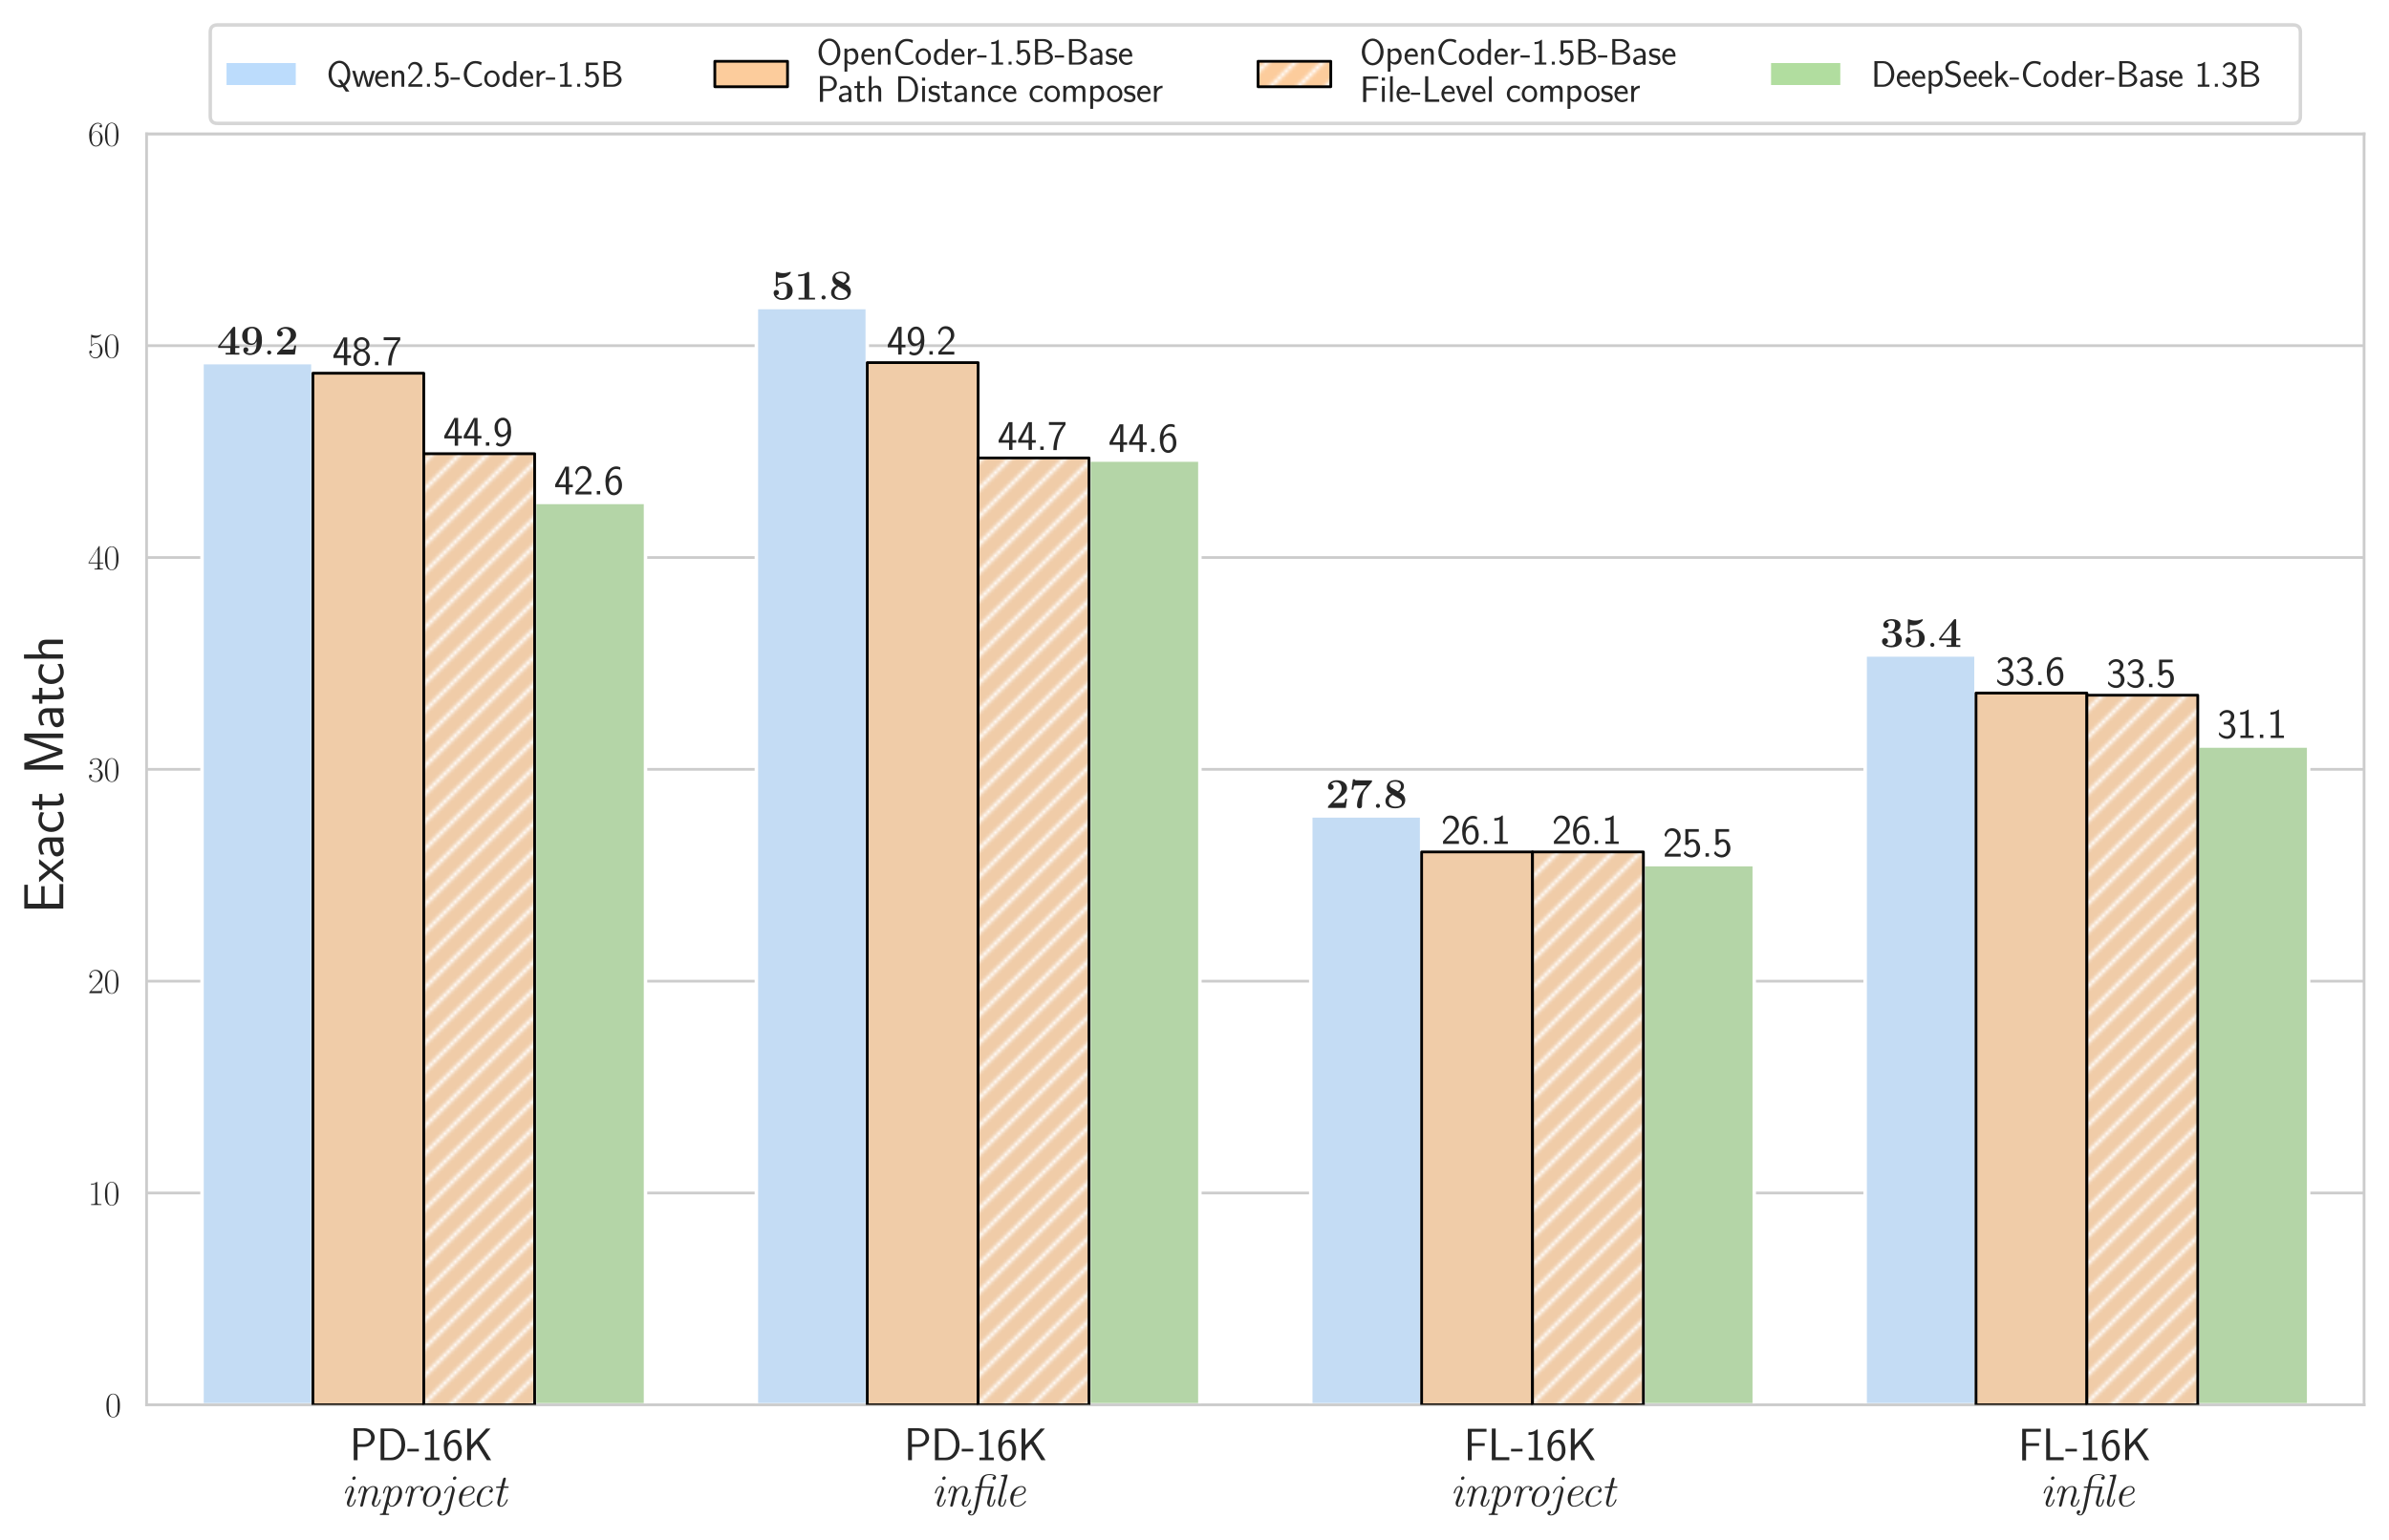 <?xml version="1.0" encoding="utf-8" standalone="no"?>
<!DOCTYPE svg PUBLIC "-//W3C//DTD SVG 1.1//EN"
  "http://www.w3.org/Graphics/SVG/1.1/DTD/svg11.dtd">
<svg xmlns:xlink="http://www.w3.org/1999/xlink" width="689.973pt" height="444.868pt" viewBox="0 0 689.973 444.868" xmlns="http://www.w3.org/2000/svg" version="1.1">
 <defs>
  <style type="text/css">*{stroke-linejoin: round; stroke-linecap: butt}</style>
 </defs>
 <g id="figure_1">
  <g id="patch_1">
   <path d="M 0 444.868 
L 689.973 444.868 
L 689.973 0 
L 0 0 
z
" style="fill: #ffffff"/>
  </g>
  <g id="axes_1">
   <g id="patch_2">
    <path d="M 42.332 405.844 
L 682.773 405.844 
L 682.773 38.668 
L 42.332 38.668 
z
" style="fill: #ffffff"/>
   </g>
   <g id="matplotlib.axis_1">
    <g id="xtick_1">
     <g id="text_1">
      <!-- PD-16K -->
      <g style="fill: #262626" transform="translate(100.974 421.838) scale(0.13 -0.13)">
       <defs>
        <path id="CMSS17-50" d="M 2106 1856 
C 2874 1856 3501 2453 3501 3158 
C 3501 3850 2899 4453 2067 4453 
L 570 4453 
L 570 0 
L 1107 0 
L 1107 1856 
L 2106 1856 
z
M 1926 4096 
C 2669 4096 2995 3627 2995 3157 
C 2995 2720 2694 2226 1926 2226 
L 1094 2226 
L 1094 4096 
L 1926 4096 
z
" transform="scale(0.016)"/>
        <path id="CMSS17-44" d="M 570 4416 
L 570 0 
L 2144 0 
C 3194 0 4000 980 4000 2170 
C 4000 3398 3194 4416 2144 4416 
L 570 4416 
z
M 1094 357 
L 1094 4059 
L 2003 4059 
C 2861 4059 3475 3277 3475 2170 
C 3475 1107 2867 357 2003 357 
L 1094 357 
z
" transform="scale(0.016)"/>
        <path id="CMSS17-2d" d="M 1664 1216 
L 1664 1585 
L 64 1585 
L 64 1216 
L 1664 1216 
z
" transform="scale(0.016)"/>
        <path id="CMSS17-31" d="M 1818 4288 
L 1696 4288 
C 1350 3940 947 3890 538 3890 
L 538 3520 
C 723 3520 1024 3520 1325 3667 
L 1325 369 
L 570 369 
L 570 0 
L 2573 0 
L 2573 369 
L 1818 369 
L 1818 4288 
z
" transform="scale(0.016)"/>
        <path id="CMSS17-36" d="M 2496 4101 
C 2227 4210 2035 4229 1856 4229 
C 1024 4229 250 3368 250 2006 
C 250 265 986 -128 1510 -128 
C 1798 -128 2086 -39 2362 280 
C 2643 617 2752 898 2752 1389 
C 2752 2179 2362 2880 1779 2880 
C 1357 2880 992 2657 768 2376 
C 832 3258 1254 3840 1862 3840 
C 2029 3840 2246 3816 2496 3710 
L 2496 4101 
z
M 774 1369 
C 774 1420 774 1452 781 1548 
C 781 2045 1069 2491 1536 2491 
C 1837 2491 1990 2332 2106 2135 
C 2240 1886 2246 1650 2246 1388 
C 2246 1140 2246 891 2099 637 
C 1978 439 1818 267 1510 267 
C 902 267 800 1114 774 1369 
z
" transform="scale(0.016)"/>
        <path id="CMSS17-4b" d="M 2234 2666 
L 3827 4416 
L 3213 4416 
L 1101 2106 
L 1101 4416 
L 563 4416 
L 563 0 
L 1101 0 
L 1101 1432 
L 1875 2278 
L 3315 0 
L 3910 0 
L 2234 2666 
z
" transform="scale(0.016)"/>
       </defs>
       <use xlink:href="#CMSS17-50" transform="scale(0.996)"/>
       <use xlink:href="#CMSS17-44" transform="translate(59.736 0) scale(0.996)"/>
       <use xlink:href="#CMSS17-2d" transform="translate(127.278 0) scale(0.996)"/>
       <use xlink:href="#CMSS17-31" transform="translate(158.508 0) scale(0.996)"/>
       <use xlink:href="#CMSS17-36" transform="translate(205.351 0) scale(0.996)"/>
       <use xlink:href="#CMSS17-4b" transform="translate(252.195 0) scale(0.996)"/>
      </g>
      <!-- $\it{inproject}$ -->
      <g style="fill: #262626" transform="translate(98.507 435.149) scale(0.13 -0.13)">
       <defs>
        <path id="CMTI12-69" d="M 2042 3969 
C 2042 4090 1952 4160 1843 4160 
C 1728 4160 1562 4058 1562 3879 
C 1562 3739 1664 3688 1760 3688 
C 1888 3688 2042 3803 2042 3969 
z
M 864 722 
C 813 581 813 498 813 441 
C 813 70 1062 -64 1274 -64 
C 1862 -64 2067 888 2067 913 
C 2067 971 2010 971 1984 971 
C 1907 971 1901 952 1875 856 
C 1818 639 1651 64 1286 64 
C 1216 64 1139 96 1139 249 
C 1139 415 1229 645 1344 958 
L 1722 1993 
C 1779 2152 1792 2203 1792 2318 
C 1792 2644 1581 2816 1331 2816 
C 742 2816 531 1871 531 1839 
C 531 1782 589 1782 621 1782 
C 698 1782 704 1801 730 1890 
C 781 2095 947 2689 1318 2689 
C 1459 2689 1459 2567 1459 2497 
C 1459 2331 1421 2222 1376 2108 
L 864 722 
z
" transform="scale(0.016)"/>
        <path id="CMTI12-6e" d="M 1587 1731 
C 1626 1871 1971 2689 2586 2689 
C 2880 2689 2880 2369 2880 2261 
C 2880 1865 2598 1098 2490 786 
C 2432 626 2406 568 2406 434 
C 2406 128 2605 -64 2867 -64 
C 3462 -64 3667 888 3667 913 
C 3667 971 3610 971 3584 971 
C 3507 971 3501 952 3475 856 
C 3418 639 3245 64 2886 64 
C 2790 64 2739 109 2739 255 
C 2739 409 2810 607 2861 734 
C 3027 1201 3245 1795 3245 2165 
C 3245 2503 3098 2816 2605 2816 
C 2208 2816 1907 2586 1696 2299 
C 1677 2586 1478 2816 1184 2816 
C 1037 2816 870 2753 736 2478 
C 614 2242 531 1858 531 1846 
C 531 1795 563 1782 621 1782 
C 691 1782 698 1788 736 1935 
C 832 2312 954 2689 1171 2689 
C 1338 2689 1338 2503 1338 2427 
C 1338 2305 1312 2165 1286 2076 
L 819 211 
C 794 121 794 115 794 89 
C 794 13 845 -64 960 -64 
C 1107 -64 1171 51 1197 160 
L 1587 1731 
z
" transform="scale(0.016)"/>
        <path id="CMTI12-70" d="M 563 -801 
C 512 -998 467 -1037 224 -1037 
C 154 -1037 90 -1037 90 -1158 
C 90 -1204 134 -1216 166 -1216 
C 333 -1216 518 -1216 691 -1216 
C 883 -1216 1088 -1216 1274 -1216 
C 1312 -1216 1389 -1216 1389 -1105 
C 1389 -1037 1350 -1037 1235 -1037 
C 1094 -1037 928 -1037 928 -942 
C 928 -885 934 -841 1235 319 
C 1299 160 1459 -64 1760 -64 
C 2458 -64 3194 920 3194 1846 
C 3194 2401 2899 2816 2458 2816 
C 2054 2816 1722 2408 1690 2363 
C 1632 2676 1402 2816 1184 2816 
C 1037 2816 870 2753 736 2478 
C 614 2242 531 1858 531 1846 
C 531 1795 563 1782 621 1782 
C 691 1782 698 1788 736 1935 
C 832 2312 954 2689 1171 2689 
C 1338 2689 1338 2504 1338 2428 
C 1338 2307 1312 2173 1286 2079 
L 563 -801 
z
M 1645 1967 
C 1696 2165 2086 2689 2438 2689 
C 2669 2689 2790 2452 2790 2114 
C 2790 1756 2573 958 2445 690 
C 2221 243 1958 64 1760 64 
C 1363 64 1325 664 1325 671 
C 1325 690 1331 709 1344 760 
L 1645 1967 
z
" transform="scale(0.016)"/>
        <path id="CMTI12-72" d="M 1613 1827 
C 1632 1903 1920 2689 2458 2689 
C 2490 2689 2669 2689 2810 2600 
C 2714 2575 2592 2479 2592 2318 
C 2592 2184 2694 2133 2790 2133 
C 2906 2133 3078 2216 3078 2446 
C 3078 2772 2643 2816 2464 2816 
C 2170 2816 1926 2676 1690 2344 
C 1632 2721 1357 2816 1184 2816 
C 1037 2816 870 2753 736 2478 
C 614 2242 531 1858 531 1846 
C 531 1795 563 1782 621 1782 
C 691 1782 698 1788 736 1935 
C 832 2312 954 2689 1171 2689 
C 1338 2689 1338 2503 1338 2427 
C 1338 2305 1312 2165 1286 2076 
L 819 211 
C 794 121 794 115 794 89 
C 794 13 845 -64 960 -64 
C 1107 -64 1171 57 1197 160 
L 1613 1827 
z
" transform="scale(0.016)"/>
        <path id="CMTI12-6f" d="M 3181 1782 
C 3181 2446 2771 2816 2291 2816 
C 1510 2816 704 1916 704 971 
C 704 281 1133 -64 1594 -64 
C 2374 -64 3181 849 3181 1782 
z
M 1600 64 
C 1331 64 1114 294 1114 728 
C 1114 1022 1267 1724 1478 2088 
C 1715 2497 2042 2689 2278 2689 
C 2605 2689 2771 2389 2771 2024 
C 2771 1750 2618 1028 2413 677 
C 2150 224 1824 64 1600 64 
z
" transform="scale(0.016)"/>
        <path id="CMTI12-6a" d="M 2246 3969 
C 2246 4058 2182 4160 2048 4160 
C 1901 4160 1760 4026 1760 3879 
C 1760 3784 1830 3688 1958 3688 
C 2106 3688 2246 3828 2246 3969 
z
M 986 -359 
C 915 -631 672 -1152 275 -1152 
C 230 -1152 128 -1152 38 -1089 
C 230 -1025 262 -867 262 -809 
C 262 -727 205 -625 58 -625 
C -83 -625 -230 -745 -230 -931 
C -230 -1159 0 -1280 275 -1280 
C 787 -1280 1261 -829 1382 -340 
L 1978 2035 
C 1978 2041 2010 2163 2010 2257 
C 2010 2549 1830 2816 1485 2816 
C 858 2816 531 1883 531 1844 
C 531 1793 582 1787 621 1787 
C 691 1787 698 1793 742 1907 
C 896 2314 1152 2689 1472 2689 
C 1632 2689 1651 2568 1651 2429 
C 1651 2352 1645 2257 1606 2111 
L 986 -359 
z
" transform="scale(0.016)"/>
        <path id="CMTI12-65" d="M 1472 1473 
C 1696 1473 2899 1473 2899 2282 
C 2899 2572 2662 2816 2285 2816 
C 1619 2816 730 2165 730 1041 
C 730 396 1062 -64 1606 -64 
C 2400 -64 2925 577 2925 667 
C 2925 711 2874 762 2835 762 
C 2816 762 2810 756 2758 699 
C 2419 242 1939 64 1613 64 
C 1190 64 1133 565 1133 768 
C 1133 1048 1178 1226 1242 1473 
L 1472 1473 
z
M 1280 1600 
C 1536 2624 2163 2689 2278 2689 
C 2534 2689 2682 2509 2682 2290 
C 2682 1600 1619 1600 1414 1600 
L 1280 1600 
z
" transform="scale(0.016)"/>
        <path id="CMTI12-63" d="M 2752 2368 
C 2592 2368 2451 2246 2451 2093 
C 2451 1933 2592 1902 2650 1902 
C 2714 1902 2950 1940 2950 2275 
C 2950 2578 2682 2816 2291 2816 
C 1510 2816 704 1916 704 971 
C 704 319 1094 -64 1606 -64 
C 2400 -64 2925 578 2925 668 
C 2925 712 2874 763 2835 763 
C 2816 763 2810 757 2758 700 
C 2419 242 1939 64 1613 64 
C 1286 64 1114 351 1114 728 
C 1114 1022 1267 1724 1478 2088 
C 1696 2472 2010 2689 2285 2689 
C 2323 2689 2662 2689 2752 2368 
z
" transform="scale(0.016)"/>
        <path id="CMTI12-74" d="M 1638 2566 
L 2170 2566 
C 2278 2566 2342 2566 2342 2681 
C 2342 2752 2298 2752 2189 2752 
L 1683 2752 
L 1939 3762 
C 1946 3775 1952 3833 1952 3846 
C 1952 3904 1907 4000 1786 4000 
C 1626 4000 1568 3859 1542 3762 
L 1293 2752 
L 749 2752 
C 634 2752 576 2752 576 2630 
C 576 2566 627 2566 730 2566 
L 1248 2566 
L 787 728 
C 755 600 755 524 755 498 
C 755 204 928 -64 1280 -64 
C 1907 -64 2227 881 2227 913 
C 2227 971 2170 971 2144 971 
C 2074 971 2067 958 2035 888 
C 1958 690 1709 64 1293 64 
C 1197 64 1107 109 1107 319 
C 1107 415 1133 562 1158 658 
L 1638 2566 
z
" transform="scale(0.016)"/>
       </defs>
       <use xlink:href="#CMTI12-69" transform="scale(0.996)"/>
       <use xlink:href="#CMTI12-6e" transform="translate(29.888 0) scale(0.996)"/>
       <use xlink:href="#CMTI12-70" transform="translate(84.683 0) scale(0.996)"/>
       <use xlink:href="#CMTI12-72" transform="translate(134.497 0) scale(0.996)"/>
       <use xlink:href="#CMTI12-6f" transform="translate(170.612 0) scale(0.996)"/>
       <use xlink:href="#CMTI12-6a" transform="translate(220.426 0) scale(0.996)"/>
       <use xlink:href="#CMTI12-65" transform="translate(250.314 0) scale(0.996)"/>
       <use xlink:href="#CMTI12-63" transform="translate(290.165 0) scale(0.996)"/>
       <use xlink:href="#CMTI12-74" transform="translate(334.997 0) scale(0.996)"/>
      </g>
     </g>
    </g>
    <g id="xtick_2">
     <g id="text_2">
      <!-- PD-16K -->
      <g style="fill: #262626" transform="translate(261.084 421.838) scale(0.13 -0.13)">
       <use xlink:href="#CMSS17-50" transform="scale(0.996)"/>
       <use xlink:href="#CMSS17-44" transform="translate(59.736 0) scale(0.996)"/>
       <use xlink:href="#CMSS17-2d" transform="translate(127.278 0) scale(0.996)"/>
       <use xlink:href="#CMSS17-31" transform="translate(158.508 0) scale(0.996)"/>
       <use xlink:href="#CMSS17-36" transform="translate(205.351 0) scale(0.996)"/>
       <use xlink:href="#CMSS17-4b" transform="translate(252.195 0) scale(0.996)"/>
      </g>
      <!-- $\it{infile}$ -->
      <g style="fill: #262626" transform="translate(268.898 435.149) scale(0.13 -0.13)">
       <defs>
        <path id="CMTI12-c" d="M 1741 2566 
L 3002 2566 
L 2541 728 
C 2509 600 2509 524 2509 498 
C 2509 160 2726 -64 3021 -64 
C 3270 -64 3398 121 3482 307 
C 3590 530 3667 894 3667 913 
C 3667 971 3610 971 3584 971 
C 3507 971 3501 964 3462 817 
C 3334 287 3213 64 3034 64 
C 2893 64 2861 198 2861 319 
C 2861 434 2886 549 2912 658 
L 3418 2694 
C 3418 2752 3379 2752 3277 2752 
L 1773 2752 
C 1824 2986 1830 3055 1888 3339 
C 2016 3954 2099 4352 2874 4352 
C 2970 4352 3354 4352 3514 4168 
C 3315 4136 3251 3966 3251 3884 
C 3251 3802 3309 3700 3456 3700 
C 3603 3700 3750 3821 3750 4030 
C 3750 4480 3021 4480 2867 4480 
C 2138 4480 1683 4227 1510 3372 
L 1389 2752 
L 986 2752 
C 877 2752 819 2752 819 2630 
C 819 2566 870 2566 973 2566 
L 1350 2566 
L 883 199 
C 806 -200 723 -511 685 -651 
C 634 -848 557 -1152 326 -1152 
C 301 -1152 141 -1152 58 -1033 
C 294 -989 320 -801 320 -751 
C 320 -633 230 -570 122 -570 
C -26 -570 -173 -683 -173 -891 
C -173 -1135 64 -1280 326 -1280 
C 845 -1280 1146 -480 1344 542 
L 1741 2566 
z
" transform="scale(0.016)"/>
        <path id="CMTI12-6c" d="M 1907 4275 
C 1914 4314 1926 4339 1926 4358 
C 1926 4416 1882 4416 1779 4416 
L 1139 4358 
C 1050 4352 992 4346 992 4232 
C 992 4168 1043 4168 1133 4168 
C 1453 4168 1453 4110 1453 4047 
C 1453 4022 1440 3958 1434 3932 
L 627 720 
C 614 663 595 593 595 497 
C 595 160 813 -64 1107 -64 
C 1325 -64 1453 83 1542 261 
C 1658 472 1747 886 1747 905 
C 1747 969 1696 969 1664 969 
C 1638 969 1594 969 1581 930 
C 1574 911 1549 815 1530 758 
C 1446 446 1338 64 1120 64 
C 979 64 947 198 947 318 
C 947 401 979 580 998 663 
L 1907 4275 
z
" transform="scale(0.016)"/>
       </defs>
       <use xlink:href="#CMTI12-69" transform="scale(0.996)"/>
       <use xlink:href="#CMTI12-6e" transform="translate(29.888 0) scale(0.996)"/>
       <use xlink:href="#CMTI12-c" transform="translate(84.683 0) scale(0.996)"/>
       <use xlink:href="#CMTI12-6c" transform="translate(139.479 0) scale(0.996)"/>
       <use xlink:href="#CMTI12-65" transform="translate(164.385 0) scale(0.996)"/>
      </g>
     </g>
    </g>
    <g id="xtick_3">
     <g id="text_3">
      <!-- FL-16K -->
      <g style="fill: #262626" transform="translate(422.761 421.838) scale(0.13 -0.13)">
       <defs>
        <path id="CMSS17-46" d="M 2918 1984 
L 2918 2373 
L 1101 2373 
L 1101 3968 
L 1882 3968 
C 1958 3968 2035 3968 2112 3968 
L 3168 3968 
L 3168 4375 
L 563 4375 
L 563 -32 
L 1101 -32 
L 1101 1984 
L 2918 1984 
z
" transform="scale(0.016)"/>
        <path id="CMSS17-4c" d="M 1670 414 
C 1594 414 1517 414 1440 414 
L 1101 414 
L 1101 4416 
L 563 4416 
L 563 0 
L 3002 0 
L 3002 414 
L 1670 414 
z
" transform="scale(0.016)"/>
       </defs>
       <use xlink:href="#CMSS17-46" transform="scale(0.996)"/>
       <use xlink:href="#CMSS17-4c" transform="translate(53.29 0) scale(0.996)"/>
       <use xlink:href="#CMSS17-2d" transform="translate(103.977 0) scale(0.996)"/>
       <use xlink:href="#CMSS17-31" transform="translate(135.206 0) scale(0.996)"/>
       <use xlink:href="#CMSS17-36" transform="translate(182.049 0) scale(0.996)"/>
       <use xlink:href="#CMSS17-4b" transform="translate(228.893 0) scale(0.996)"/>
      </g>
      <!-- $\it{inproject}$ -->
      <g style="fill: #262626" transform="translate(418.728 435.149) scale(0.13 -0.13)">
       <use xlink:href="#CMTI12-69" transform="scale(0.996)"/>
       <use xlink:href="#CMTI12-6e" transform="translate(29.888 0) scale(0.996)"/>
       <use xlink:href="#CMTI12-70" transform="translate(84.683 0) scale(0.996)"/>
       <use xlink:href="#CMTI12-72" transform="translate(134.497 0) scale(0.996)"/>
       <use xlink:href="#CMTI12-6f" transform="translate(170.612 0) scale(0.996)"/>
       <use xlink:href="#CMTI12-6a" transform="translate(220.426 0) scale(0.996)"/>
       <use xlink:href="#CMTI12-65" transform="translate(250.314 0) scale(0.996)"/>
       <use xlink:href="#CMTI12-63" transform="translate(290.165 0) scale(0.996)"/>
       <use xlink:href="#CMTI12-74" transform="translate(334.997 0) scale(0.996)"/>
      </g>
     </g>
    </g>
    <g id="xtick_4">
     <g id="text_4">
      <!-- FL-16K -->
      <g style="fill: #262626" transform="translate(582.871 421.838) scale(0.13 -0.13)">
       <use xlink:href="#CMSS17-46" transform="scale(0.996)"/>
       <use xlink:href="#CMSS17-4c" transform="translate(53.29 0) scale(0.996)"/>
       <use xlink:href="#CMSS17-2d" transform="translate(103.977 0) scale(0.996)"/>
       <use xlink:href="#CMSS17-31" transform="translate(135.206 0) scale(0.996)"/>
       <use xlink:href="#CMSS17-36" transform="translate(182.049 0) scale(0.996)"/>
       <use xlink:href="#CMSS17-4b" transform="translate(228.893 0) scale(0.996)"/>
      </g>
      <!-- $\it{infile}$ -->
      <g style="fill: #262626" transform="translate(589.119 435.149) scale(0.13 -0.13)">
       <use xlink:href="#CMTI12-69" transform="scale(0.996)"/>
       <use xlink:href="#CMTI12-6e" transform="translate(29.888 0) scale(0.996)"/>
       <use xlink:href="#CMTI12-c" transform="translate(84.683 0) scale(0.996)"/>
       <use xlink:href="#CMTI12-6c" transform="translate(139.479 0) scale(0.996)"/>
       <use xlink:href="#CMTI12-65" transform="translate(164.385 0) scale(0.996)"/>
      </g>
     </g>
    </g>
   </g>
   <g id="matplotlib.axis_2">
    <g id="ytick_1">
     <g id="line2d_1">
      <path d="M 42.332 405.844 
L 682.773 405.844 
" clip-path="url(#p2f2d42ac0c)" style="fill: none; stroke: #cccccc; stroke-width: 0.8; stroke-linecap: round"/>
     </g>
     <g id="text_5">
      <!-- $\mathdefault{0}$ -->
      <g style="fill: #262626" transform="translate(30.35 409.303) scale(0.1 -0.1)">
       <defs>
        <path id="CMR17-30" d="M 2688 2025 
C 2688 2416 2682 3080 2413 3591 
C 2176 4039 1798 4198 1466 4198 
C 1158 4198 768 4058 525 3597 
C 269 3118 243 2524 243 2025 
C 243 1661 250 1106 448 619 
C 723 -39 1216 -128 1466 -128 
C 1760 -128 2208 -7 2470 600 
C 2662 1042 2688 1559 2688 2025 
z
M 1466 -26 
C 1056 -26 813 325 723 812 
C 653 1188 653 1738 653 2096 
C 653 2588 653 2997 736 3387 
C 858 3929 1216 4096 1466 4096 
C 1728 4096 2067 3923 2189 3400 
C 2272 3036 2278 2607 2278 2096 
C 2278 1680 2278 1169 2202 792 
C 2067 95 1690 -26 1466 -26 
z
" transform="scale(0.016)"/>
       </defs>
       <use xlink:href="#CMR17-30" transform="scale(0.996)"/>
      </g>
     </g>
    </g>
    <g id="ytick_2">
     <g id="line2d_2">
      <path d="M 42.332 344.648 
L 682.773 344.648 
" clip-path="url(#p2f2d42ac0c)" style="fill: none; stroke: #cccccc; stroke-width: 0.8; stroke-linecap: round"/>
     </g>
     <g id="text_6">
      <!-- $\mathdefault{10}$ -->
      <g style="fill: #262626" transform="translate(25.369 348.107) scale(0.1 -0.1)">
       <defs>
        <path id="CMR17-31" d="M 1702 4058 
C 1702 4192 1696 4192 1606 4192 
C 1357 3916 979 3827 621 3827 
C 602 3827 570 3827 563 3808 
C 557 3795 557 3782 557 3648 
C 755 3648 1088 3686 1344 3839 
L 1344 461 
C 1344 236 1331 160 781 160 
L 589 160 
L 589 0 
C 896 0 1216 0 1523 0 
C 1830 0 2150 0 2458 0 
L 2458 160 
L 2266 160 
C 1715 160 1702 230 1702 458 
L 1702 4058 
z
" transform="scale(0.016)"/>
       </defs>
       <use xlink:href="#CMR17-31" transform="scale(0.996)"/>
       <use xlink:href="#CMR17-30" transform="translate(45.69 0) scale(0.996)"/>
      </g>
     </g>
    </g>
    <g id="ytick_3">
     <g id="line2d_3">
      <path d="M 42.332 283.452 
L 682.773 283.452 
" clip-path="url(#p2f2d42ac0c)" style="fill: none; stroke: #cccccc; stroke-width: 0.8; stroke-linecap: round"/>
     </g>
     <g id="text_7">
      <!-- $\mathdefault{20}$ -->
      <g style="fill: #262626" transform="translate(25.369 286.911) scale(0.1 -0.1)">
       <defs>
        <path id="CMR17-32" d="M 2669 989 
L 2554 989 
C 2490 536 2438 459 2413 420 
C 2381 369 1920 369 1830 369 
L 602 369 
C 832 619 1280 1072 1824 1597 
C 2214 1967 2669 2402 2669 3035 
C 2669 3790 2067 4224 1395 4224 
C 691 4224 262 3604 262 3030 
C 262 2780 448 2748 525 2748 
C 589 2748 781 2787 781 3010 
C 781 3207 614 3264 525 3264 
C 486 3264 448 3258 422 3245 
C 544 3790 915 4058 1306 4058 
C 1862 4058 2227 3617 2227 3035 
C 2227 2479 1901 2000 1536 1584 
L 262 146 
L 262 0 
L 2515 0 
L 2669 989 
z
" transform="scale(0.016)"/>
       </defs>
       <use xlink:href="#CMR17-32" transform="scale(0.996)"/>
       <use xlink:href="#CMR17-30" transform="translate(45.69 0) scale(0.996)"/>
      </g>
     </g>
    </g>
    <g id="ytick_4">
     <g id="line2d_4">
      <path d="M 42.332 222.256 
L 682.773 222.256 
" clip-path="url(#p2f2d42ac0c)" style="fill: none; stroke: #cccccc; stroke-width: 0.8; stroke-linecap: round"/>
     </g>
     <g id="text_8">
      <!-- $\mathdefault{30}$ -->
      <g style="fill: #262626" transform="translate(25.369 225.715) scale(0.1 -0.1)">
       <defs>
        <path id="CMR17-33" d="M 1414 2157 
C 1984 2157 2234 1662 2234 1090 
C 2234 320 1824 25 1453 25 
C 1114 25 563 194 390 693 
C 422 680 454 680 486 680 
C 640 680 755 782 755 948 
C 755 1133 614 1216 486 1216 
C 378 1216 211 1165 211 926 
C 211 335 787 -128 1466 -128 
C 2176 -128 2720 430 2720 1085 
C 2720 1707 2208 2157 1600 2227 
C 2086 2328 2554 2756 2554 3329 
C 2554 3820 2048 4179 1472 4179 
C 890 4179 378 3829 378 3329 
C 378 3110 544 3072 627 3072 
C 762 3072 877 3155 877 3321 
C 877 3486 762 3569 627 3569 
C 602 3569 570 3569 544 3557 
C 730 3959 1235 4032 1459 4032 
C 1683 4032 2106 3925 2106 3320 
C 2106 3143 2080 2828 1862 2550 
C 1670 2304 1453 2304 1242 2284 
C 1210 2284 1062 2269 1037 2269 
C 992 2263 966 2257 966 2208 
C 966 2163 973 2157 1101 2157 
L 1414 2157 
z
" transform="scale(0.016)"/>
       </defs>
       <use xlink:href="#CMR17-33" transform="scale(0.996)"/>
       <use xlink:href="#CMR17-30" transform="translate(45.69 0) scale(0.996)"/>
      </g>
     </g>
    </g>
    <g id="ytick_5">
     <g id="line2d_5">
      <path d="M 42.332 161.06 
L 682.773 161.06 
" clip-path="url(#p2f2d42ac0c)" style="fill: none; stroke: #cccccc; stroke-width: 0.8; stroke-linecap: round"/>
     </g>
     <g id="text_9">
      <!-- $\mathdefault{40}$ -->
      <g style="fill: #262626" transform="translate(25.369 164.519) scale(0.1 -0.1)">
       <defs>
        <path id="CMR17-34" d="M 2150 4122 
C 2150 4256 2144 4256 2029 4256 
L 128 1254 
L 128 1088 
L 1779 1088 
L 1779 457 
C 1779 224 1766 160 1318 160 
L 1197 160 
L 1197 0 
C 1402 0 1747 0 1965 0 
C 2182 0 2528 0 2733 0 
L 2733 160 
L 2611 160 
C 2163 160 2150 224 2150 457 
L 2150 1088 
L 2803 1088 
L 2803 1254 
L 2150 1254 
L 2150 4122 
z
M 1798 3703 
L 1798 1254 
L 256 1254 
L 1798 3703 
z
" transform="scale(0.016)"/>
       </defs>
       <use xlink:href="#CMR17-34" transform="scale(0.996)"/>
       <use xlink:href="#CMR17-30" transform="translate(45.69 0) scale(0.996)"/>
      </g>
     </g>
    </g>
    <g id="ytick_6">
     <g id="line2d_6">
      <path d="M 42.332 99.864 
L 682.773 99.864 
" clip-path="url(#p2f2d42ac0c)" style="fill: none; stroke: #cccccc; stroke-width: 0.8; stroke-linecap: round"/>
     </g>
     <g id="text_10">
      <!-- $\mathdefault{50}$ -->
      <g style="fill: #262626" transform="translate(25.369 103.323) scale(0.1 -0.1)">
       <defs>
        <path id="CMR17-35" d="M 730 3692 
C 794 3666 1056 3584 1325 3584 
C 1920 3584 2246 3911 2432 4100 
C 2432 4157 2432 4192 2394 4192 
C 2387 4192 2374 4192 2323 4163 
C 2099 4058 1837 3973 1517 3973 
C 1325 3973 1037 3999 723 4139 
C 653 4171 640 4171 634 4171 
C 602 4171 595 4164 595 4037 
L 595 2203 
C 595 2089 595 2057 659 2057 
C 691 2057 704 2070 736 2114 
C 941 2401 1222 2522 1542 2522 
C 1766 2522 2246 2382 2246 1289 
C 2246 1085 2246 715 2054 421 
C 1894 159 1645 25 1370 25 
C 947 25 518 320 403 814 
C 429 807 480 795 506 795 
C 589 795 749 840 749 1038 
C 749 1210 627 1280 506 1280 
C 358 1280 262 1190 262 1011 
C 262 454 704 -128 1382 -128 
C 2042 -128 2669 440 2669 1264 
C 2669 2030 2170 2624 1549 2624 
C 1222 2624 947 2503 730 2274 
L 730 3692 
z
" transform="scale(0.016)"/>
       </defs>
       <use xlink:href="#CMR17-35" transform="scale(0.996)"/>
       <use xlink:href="#CMR17-30" transform="translate(45.69 0) scale(0.996)"/>
      </g>
     </g>
    </g>
    <g id="ytick_7">
     <g id="line2d_7">
      <path d="M 42.332 38.668 
L 682.773 38.668 
" clip-path="url(#p2f2d42ac0c)" style="fill: none; stroke: #cccccc; stroke-width: 0.8; stroke-linecap: round"/>
     </g>
     <g id="text_11">
      <!-- $\mathdefault{60}$ -->
      <g style="fill: #262626" transform="translate(25.369 42.127) scale(0.1 -0.1)">
       <defs>
        <path id="CMR17-36" d="M 678 2176 
C 678 3690 1395 4032 1811 4032 
C 1946 4032 2272 4009 2400 3776 
C 2298 3776 2106 3776 2106 3553 
C 2106 3381 2246 3323 2336 3323 
C 2394 3323 2566 3348 2566 3560 
C 2566 3954 2246 4179 1805 4179 
C 1043 4179 243 3390 243 1984 
C 243 253 966 -128 1478 -128 
C 2099 -128 2688 427 2688 1283 
C 2688 2081 2170 2662 1517 2662 
C 1126 2662 838 2407 678 1960 
L 678 2176 
z
M 1478 25 
C 691 25 691 1200 691 1436 
C 691 1896 909 2560 1504 2560 
C 1613 2560 1926 2560 2138 2120 
C 2253 1870 2253 1609 2253 1289 
C 2253 944 2253 690 2118 434 
C 1978 171 1773 25 1478 25 
z
" transform="scale(0.016)"/>
       </defs>
       <use xlink:href="#CMR17-36" transform="scale(0.996)"/>
       <use xlink:href="#CMR17-30" transform="translate(45.69 0) scale(0.996)"/>
      </g>
     </g>
    </g>
    <g id="text_12">
     <!-- Exact Match -->
     <g style="fill: #262626" transform="translate(18.27 263.896) rotate(-90) scale(0.16 -0.16)">
      <defs>
       <path id="CMSS17-45" d="M 1958 433 
C 1446 433 1216 433 1101 433 
L 1101 2107 
L 3085 2107 
L 3085 2496 
L 1101 2496 
L 1101 4009 
L 1926 4009 
C 2003 4009 2080 4009 2157 4009 
L 3251 4009 
L 3251 4416 
L 563 4416 
L 563 0 
L 3334 0 
L 3334 433 
L 1958 433 
z
" transform="scale(0.016)"/>
       <path id="CMSS17-78" d="M 1587 1414 
L 2656 2739 
L 2099 2739 
L 1363 1777 
L 602 2739 
L 32 2739 
L 1139 1414 
L 0 0 
L 563 0 
L 1363 1121 
L 2195 0 
L 2758 0 
L 1587 1414 
z
" transform="scale(0.016)"/>
       <path id="CMSS17-61" d="M 2406 1791 
C 2406 2392 1978 2808 1402 2808 
C 1120 2808 813 2757 461 2553 
L 499 2135 
C 659 2248 934 2432 1395 2432 
C 1722 2432 1920 2180 1920 1782 
L 1920 1536 
C 896 1536 256 1238 256 726 
C 256 461 416 -64 947 -64 
C 1043 -64 1562 -64 1933 217 
L 1933 -19 
L 2406 -19 
L 2406 1791 
z
M 1920 816 
C 1920 701 1920 548 1728 434 
C 1562 325 1350 325 1261 325 
C 941 325 723 511 723 744 
C 723 1211 1722 1211 1920 1211 
L 1920 816 
z
" transform="scale(0.016)"/>
       <path id="CMSS17-63" d="M 2464 2541 
C 2464 2585 2170 2714 2093 2739 
C 1882 2816 1613 2816 1542 2816 
C 710 2816 211 2093 211 1363 
C 211 595 768 -64 1517 -64 
C 1946 -64 2253 76 2502 242 
L 2464 664 
C 2189 453 1869 337 1523 337 
C 1024 337 698 774 698 1369 
C 698 1831 909 2414 1549 2414 
C 1901 2414 2099 2343 2394 2145 
L 2464 2541 
z
" transform="scale(0.016)"/>
       <path id="CMSS17-74" d="M 1069 2368 
L 1901 2368 
L 1901 2737 
L 1069 2737 
L 1069 3520 
L 614 3520 
L 614 2737 
L 109 2737 
L 109 2368 
L 602 2368 
L 602 749 
C 602 384 685 -64 1107 -64 
C 1427 -64 1722 25 2003 172 
L 1901 548 
C 1747 414 1562 337 1363 337 
C 1082 337 1069 696 1069 856 
L 1069 2368 
z
" transform="scale(0.016)"/>
       <path id="CMSS17-4d" d="M 3194 2371 
L 2886 1473 
C 2835 1307 2662 791 2624 587 
L 2618 587 
C 2598 715 2560 849 2458 1174 
C 2400 1365 2336 1562 2272 1741 
L 1325 4416 
L 576 4416 
L 576 0 
L 1075 0 
L 1075 3900 
L 1082 3900 
C 1082 3894 1139 3613 1530 2499 
L 2374 96 
L 2848 96 
L 3610 2231 
C 3661 2378 3821 2843 3891 3066 
C 3955 3257 4115 3728 4154 3913 
L 4160 3913 
L 4160 0 
L 4666 0 
L 4666 4416 
L 3923 4416 
L 3194 2371 
z
" transform="scale(0.016)"/>
       <path id="CMSS17-68" d="M 2618 1891 
C 2618 2292 2522 2820 1798 2820 
C 1395 2820 1133 2623 947 2407 
L 947 4448 
L 474 4448 
L 474 32 
L 960 32 
L 960 1573 
C 960 1973 1114 2432 1549 2432 
C 2112 2432 2131 2056 2131 1839 
L 2131 32 
L 2618 32 
L 2618 1891 
z
" transform="scale(0.016)"/>
      </defs>
      <use xlink:href="#CMSS17-45" transform="scale(0.996)"/>
      <use xlink:href="#CMSS17-78" transform="translate(55.892 0) scale(0.996)"/>
      <use xlink:href="#CMSS17-61" transform="translate(98.892 0) scale(0.996)"/>
      <use xlink:href="#CMSS17-63" transform="translate(143.814 0) scale(0.996)"/>
      <use xlink:href="#CMSS17-74" transform="translate(185.453 0) scale(0.996)"/>
      <use xlink:href="#CMSS17-4d" transform="translate(250.514 0) scale(0.996)"/>
      <use xlink:href="#CMSS17-61" transform="translate(332.19 0) scale(0.996)"/>
      <use xlink:href="#CMSS17-74" transform="translate(377.112 0) scale(0.996)"/>
      <use xlink:href="#CMSS17-63" transform="translate(410.943 0) scale(0.996)"/>
      <use xlink:href="#CMSS17-68" transform="translate(452.582 0) scale(0.996)"/>
     </g>
    </g>
   </g>
   <g id="patch_3">
    <path d="M 58.343 405.844 
L 90.365 405.844 
L 90.365 104.759 
L 58.343 104.759 
z
" clip-path="url(#p2f2d42ac0c)" style="fill: #c4dcf4; stroke: #ffffff; stroke-linejoin: miter"/>
   </g>
   <g id="patch_4">
    <path d="M 218.453 405.844 
L 250.475 405.844 
L 250.475 88.848 
L 218.453 88.848 
z
" clip-path="url(#p2f2d42ac0c)" style="fill: #c4dcf4; stroke: #ffffff; stroke-linejoin: miter"/>
   </g>
   <g id="patch_5">
    <path d="M 378.563 405.844 
L 410.585 405.844 
L 410.585 235.719 
L 378.563 235.719 
z
" clip-path="url(#p2f2d42ac0c)" style="fill: #c4dcf4; stroke: #ffffff; stroke-linejoin: miter"/>
   </g>
   <g id="patch_6">
    <path d="M 538.674 405.844 
L 570.696 405.844 
L 570.696 189.21 
L 538.674 189.21 
z
" clip-path="url(#p2f2d42ac0c)" style="fill: #c4dcf4; stroke: #ffffff; stroke-linejoin: miter"/>
   </g>
   <g id="patch_7">
    <path d="M 154.409 405.844 
L 186.431 405.844 
L 186.431 145.149 
L 154.409 145.149 
z
" clip-path="url(#p2f2d42ac0c)" style="fill: #b4d5a7; stroke: #ffffff; stroke-linejoin: miter"/>
   </g>
   <g id="patch_8">
    <path d="M 314.519 405.844 
L 346.541 405.844 
L 346.541 132.91 
L 314.519 132.91 
z
" clip-path="url(#p2f2d42ac0c)" style="fill: #b4d5a7; stroke: #ffffff; stroke-linejoin: miter"/>
   </g>
   <g id="patch_9">
    <path d="M 474.63 405.844 
L 506.652 405.844 
L 506.652 249.794 
L 474.63 249.794 
z
" clip-path="url(#p2f2d42ac0c)" style="fill: #b4d5a7; stroke: #ffffff; stroke-linejoin: miter"/>
   </g>
   <g id="patch_10">
    <path d="M 634.74 405.844 
L 666.762 405.844 
L 666.762 215.524 
L 634.74 215.524 
z
" clip-path="url(#p2f2d42ac0c)" style="fill: #b4d5a7; stroke: #ffffff; stroke-linejoin: miter"/>
   </g>
   <g id="patch_11">
    <path d="M 122.387 405.844 
L 122.387 405.844 
L 122.387 405.844 
L 122.387 405.844 
z
" clip-path="url(#p2f2d42ac0c)" style="fill: #c4dcf4; stroke: #ffffff; stroke-linejoin: miter"/>
   </g>
   <g id="patch_12">
    <path d="M 122.387 405.844 
L 122.387 405.844 
L 122.387 405.844 
L 122.387 405.844 
z
" clip-path="url(#p2f2d42ac0c)" style="fill: #f0cca8; stroke: #ffffff; stroke-linejoin: miter"/>
   </g>
   <g id="patch_13">
    <path d="M 122.387 405.844 
L 122.387 405.844 
L 122.387 405.844 
L 122.387 405.844 
z
" clip-path="url(#p2f2d42ac0c)" style="fill: #f0cca8; stroke: #ffffff; stroke-linejoin: miter"/>
   </g>
   <g id="patch_14">
    <path d="M 122.387 405.844 
L 122.387 405.844 
L 122.387 405.844 
L 122.387 405.844 
z
" clip-path="url(#p2f2d42ac0c)" style="fill: #b4d5a7; stroke: #ffffff; stroke-linejoin: miter"/>
   </g>
   <g id="patch_15">
    <path d="M 42.332 405.844 
L 42.332 38.668 
" style="fill: none; stroke: #cccccc; stroke-width: 0.8; stroke-linejoin: miter; stroke-linecap: square"/>
   </g>
   <g id="patch_16">
    <path d="M 682.773 405.844 
L 682.773 38.668 
" style="fill: none; stroke: #cccccc; stroke-width: 0.8; stroke-linejoin: miter; stroke-linecap: square"/>
   </g>
   <g id="patch_17">
    <path d="M 42.332 405.844 
L 682.773 405.844 
" style="fill: none; stroke: #cccccc; stroke-width: 0.8; stroke-linejoin: miter; stroke-linecap: square"/>
   </g>
   <g id="patch_18">
    <path d="M 42.332 38.668 
L 682.773 38.668 
" style="fill: none; stroke: #cccccc; stroke-width: 0.8; stroke-linejoin: miter; stroke-linecap: square"/>
   </g>
   <g id="text_13">
    <!-- $\mathbf{49.2}$ -->
    <g style="fill: #262626" transform="translate(62.641 102.435) scale(0.12 -0.12)">
     <defs>
      <path id="CMBX12-34" d="M 2771 1006 
L 3392 1006 
L 3392 1280 
L 2771 1280 
L 2771 4007 
C 2771 4166 2765 4192 2605 4192 
C 2490 4192 2477 4192 2400 4096 
L 198 1280 
L 198 1006 
L 2016 1006 
L 2016 267 
L 1318 267 
L 1318 0 
C 1504 0 2138 0 2368 0 
C 2586 0 3219 0 3392 -6 
L 3392 267 
L 2771 267 
L 2771 1006 
z
M 2074 3302 
L 2074 1280 
L 493 1280 
L 2074 3302 
z
" transform="scale(0.016)"/>
      <path id="CMBX12-39" d="M 2477 1816 
C 2477 1368 2477 190 1478 190 
C 1280 190 1050 241 915 344 
C 1101 382 1235 517 1235 723 
C 1235 954 1062 1102 858 1102 
C 691 1102 480 993 480 711 
C 480 263 832 -64 1491 -64 
C 2304 -64 3290 465 3290 2111 
C 3290 2539 3290 4197 1811 4197 
C 928 4197 301 3688 301 2816 
C 301 1931 915 1455 1683 1455 
C 1952 1455 2272 1550 2477 2001 
L 2477 1816 
z
M 1747 1664 
C 1114 1664 1114 2179 1114 2803 
C 1114 3415 1114 3968 1811 3968 
C 2221 3968 2368 3606 2394 3536 
C 2458 3344 2470 2950 2470 2740 
C 2470 2295 2285 1664 1747 1664 
z
" transform="scale(0.016)"/>
      <path id="CMMI12-3a" d="M 1178 307 
C 1178 492 1024 619 870 619 
C 685 619 557 466 557 313 
C 557 128 710 0 864 0 
C 1050 0 1178 153 1178 307 
z
" transform="scale(0.016)"/>
      <path id="CMBX12-32" d="M 3232 1368 
L 2963 1368 
C 2944 1234 2899 858 2803 795 
C 2752 750 2253 750 2157 750 
L 1165 750 
C 1408 954 1990 1438 2086 1509 
C 2797 2038 3232 2362 3232 2974 
C 3232 3725 2547 4178 1702 4178 
C 979 4178 358 3770 358 3165 
C 358 2827 634 2732 781 2732 
C 979 2732 1210 2865 1210 3159 
C 1210 3427 1011 3560 813 3586 
C 1069 3879 1408 3904 1542 3904 
C 2131 3904 2413 3427 2413 2968 
C 2413 2471 2074 2013 1811 1739 
L 422 293 
C 358 235 358 223 358 108 
L 358 0 
L 3046 0 
L 3232 1368 
z
" transform="scale(0.016)"/>
     </defs>
     <use xlink:href="#CMBX12-34" transform="scale(0.996)"/>
     <use xlink:href="#CMBX12-39" transform="translate(56.04 0) scale(0.996)"/>
     <use xlink:href="#CMMI12-3a" transform="translate(112.08 0) scale(0.996)"/>
     <use xlink:href="#CMBX12-32" transform="translate(139.177 0) scale(0.996)"/>
    </g>
   </g>
   <g id="text_14">
    <!-- $\mathbf{51.8}$ -->
    <g style="fill: #262626" transform="translate(222.751 86.524) scale(0.12 -0.12)">
     <defs>
      <path id="CMBX12-35" d="M 986 3315 
C 1203 3264 1376 3264 1472 3264 
C 1626 3264 1990 3264 2419 3527 
C 2618 3647 2950 3936 2950 4083 
C 2950 4115 2950 4192 2874 4192 
C 2867 4192 2854 4192 2790 4159 
C 2496 4054 2182 3982 1824 3982 
C 1459 3982 1152 4052 851 4160 
C 806 4173 787 4186 768 4186 
C 691 4186 691 4122 691 4014 
L 691 2163 
C 691 2042 691 1972 819 1972 
C 883 1972 896 1979 947 2042 
C 1024 2132 1254 2414 1798 2414 
C 2387 2414 2387 1815 2387 1312 
C 2387 852 2387 190 1600 190 
C 1363 190 960 279 742 640 
C 1082 640 1165 895 1165 1035 
C 1165 1264 998 1435 762 1435 
C 570 1435 358 1321 358 1022 
C 358 470 864 -64 1626 -64 
C 2611 -64 3232 503 3232 1293 
C 3232 2070 2701 2624 1824 2624 
C 1568 2624 1261 2573 986 2369 
L 986 3315 
z
" transform="scale(0.016)"/>
      <path id="CMBX12-31" d="M 2214 3975 
C 2214 4160 2202 4160 1997 4160 
C 1523 3776 813 3776 672 3776 
L 550 3776 
L 550 3503 
L 672 3503 
C 896 3503 1235 3541 1491 3624 
L 1491 267 
L 602 267 
L 602 0 
C 870 0 1542 0 1843 0 
C 2144 0 2822 0 3091 0 
L 3091 267 
L 2214 267 
L 2214 3975 
z
" transform="scale(0.016)"/>
      <path id="CMBX12-38" d="M 2413 2363 
C 2733 2529 3091 2765 3091 3264 
C 3091 3922 2502 4203 1805 4203 
C 954 4203 499 3718 499 3098 
C 499 2754 672 2370 1146 2121 
C 422 1801 301 1361 301 1029 
C 301 294 941 -64 1786 -64 
C 2733 -64 3290 446 3290 1188 
C 3290 1884 2739 2185 2413 2363 
z
M 1261 3025 
C 1133 3096 954 3243 954 3455 
C 954 3968 1638 3968 1786 3968 
C 2330 3968 2637 3682 2637 3262 
C 2637 3001 2522 2727 2157 2517 
L 1261 3025 
z
M 1408 1958 
L 2291 1455 
C 2502 1334 2778 1182 2778 858 
C 2778 349 2266 190 1805 190 
C 1171 190 813 527 813 1029 
C 813 1493 1101 1786 1408 1958 
z
" transform="scale(0.016)"/>
     </defs>
     <use xlink:href="#CMBX12-35" transform="scale(0.996)"/>
     <use xlink:href="#CMBX12-31" transform="translate(56.04 0) scale(0.996)"/>
     <use xlink:href="#CMMI12-3a" transform="translate(112.08 0) scale(0.996)"/>
     <use xlink:href="#CMBX12-38" transform="translate(139.177 0) scale(0.996)"/>
    </g>
   </g>
   <g id="text_15">
    <!-- $\mathbf{27.8}$ -->
    <g style="fill: #262626" transform="translate(382.861 233.394) scale(0.12 -0.12)">
     <defs>
      <path id="CMBX12-37" d="M 3430 3865 
C 3488 3929 3488 3943 3488 4155 
L 2138 4155 
C 2093 4155 1139 4155 1062 4168 
C 902 4193 890 4260 877 4322 
L 608 4322 
L 397 2752 
L 666 2752 
C 672 2817 723 3280 832 3353 
C 890 3392 1421 3392 1523 3392 
L 2682 3392 
C 1939 2487 1856 2384 1658 2005 
C 1280 1259 1222 681 1222 366 
C 1222 -64 1549 -64 1600 -64 
C 1760 -64 1850 19 1894 64 
C 1978 168 1978 245 1978 528 
C 1978 1511 2067 2232 2470 2714 
L 3430 3865 
z
" transform="scale(0.016)"/>
     </defs>
     <use xlink:href="#CMBX12-32" transform="scale(0.996)"/>
     <use xlink:href="#CMBX12-37" transform="translate(56.04 0) scale(0.996)"/>
     <use xlink:href="#CMMI12-3a" transform="translate(112.08 0) scale(0.996)"/>
     <use xlink:href="#CMBX12-38" transform="translate(139.177 0) scale(0.996)"/>
    </g>
   </g>
   <g id="text_16">
    <!-- $\mathbf{35.4}$ -->
    <g style="fill: #262626" transform="translate(542.972 186.885) scale(0.12 -0.12)">
     <defs>
      <path id="CMBX12-33" d="M 1670 2112 
C 2387 2112 2387 1454 2387 1151 
C 2387 866 2387 196 1696 196 
C 1562 196 1139 196 832 424 
C 1107 481 1203 678 1203 868 
C 1203 1128 1018 1312 755 1312 
C 486 1312 301 1128 301 862 
C 301 278 941 -64 1728 -64 
C 2784 -64 3290 513 3290 1147 
C 3290 1459 3130 2061 2138 2232 
C 2701 2406 3091 2804 3091 3310 
C 3091 3792 2630 4197 1741 4197 
C 1024 4197 499 3818 499 3298 
C 499 2977 749 2874 915 2874 
C 1101 2874 1325 2996 1325 3292 
C 1325 3441 1261 3659 960 3704 
C 1229 3968 1664 3968 1702 3968 
C 2272 3968 2272 3522 2272 3329 
C 2272 3135 2246 2837 2042 2573 
C 1875 2352 1709 2340 1466 2340 
C 1389 2321 1261 2321 1235 2309 
C 1197 2290 1197 2245 1197 2220 
C 1197 2112 1235 2112 1363 2112 
L 1670 2112 
z
" transform="scale(0.016)"/>
     </defs>
     <use xlink:href="#CMBX12-33" transform="scale(0.996)"/>
     <use xlink:href="#CMBX12-35" transform="translate(56.04 0) scale(0.996)"/>
     <use xlink:href="#CMMI12-3a" transform="translate(112.08 0) scale(0.996)"/>
     <use xlink:href="#CMBX12-34" transform="translate(139.177 0) scale(0.996)"/>
    </g>
   </g>
   <g id="text_17">
    <!-- 48.7 -->
    <g style="fill: #262626" transform="translate(95.971 105.495) scale(0.12 -0.12)">
     <defs>
      <path id="CMSS17-34" d="M 2253 1088 
L 2835 1088 
L 2835 1477 
L 2253 1477 
L 2253 4192 
L 1690 4192 
L 166 1477 
L 166 1088 
L 1747 1088 
L 1747 0 
L 2253 0 
L 2253 1088 
z
M 659 1477 
C 1030 2127 1766 3439 1766 3885 
L 1766 1477 
L 659 1477 
z
" transform="scale(0.016)"/>
      <path id="CMSS17-38" d="M 1933 2222 
C 2419 2380 2669 2760 2669 3134 
C 2669 3722 2157 4229 1504 4229 
C 826 4229 333 3708 333 3144 
C 333 2780 576 2403 1069 2241 
C 442 1997 250 1512 250 1149 
C 250 446 819 -128 1498 -128 
C 2202 -128 2752 455 2752 1138 
C 2752 1557 2502 2000 1933 2222 
z
M 1504 2432 
C 1075 2432 787 2712 787 3136 
C 787 3566 1075 3840 1504 3840 
C 1901 3840 2214 3591 2214 3136 
C 2214 2687 1907 2432 1504 2432 
z
M 1504 267 
C 1139 267 749 517 749 1156 
C 749 1813 1184 2043 1498 2043 
C 1843 2043 2253 1800 2253 1156 
C 2253 491 1830 267 1504 267 
z
" transform="scale(0.016)"/>
      <path id="CMSS17-2e" d="M 1088 510 
L 576 510 
L 576 0 
L 1088 0 
L 1088 510 
z
" transform="scale(0.016)"/>
      <path id="CMSS17-37" d="M 1389 3776 
C 1466 3776 1542 3776 1619 3776 
L 2355 3776 
C 1440 2711 915 1365 915 -32 
L 1427 -32 
C 1427 1323 1875 2696 2752 3795 
L 2752 4209 
L 250 4209 
L 250 3776 
L 1389 3776 
z
" transform="scale(0.016)"/>
     </defs>
     <use xlink:href="#CMSS17-34" transform="scale(0.996)"/>
     <use xlink:href="#CMSS17-38" transform="translate(46.844 0) scale(0.996)"/>
     <use xlink:href="#CMSS17-2e" transform="translate(93.687 0) scale(0.996)"/>
     <use xlink:href="#CMSS17-37" transform="translate(119.711 0) scale(0.996)"/>
    </g>
   </g>
   <g id="text_18">
    <!-- 49.2 -->
    <g style="fill: #262626" transform="translate(256.081 102.435) scale(0.12 -0.12)">
     <defs>
      <path id="CMSS17-39" d="M 435 174 
C 614 21 845 -128 1235 -128 
C 2010 -128 2752 721 2752 2095 
C 2752 3932 1952 4229 1523 4229 
C 1094 4229 819 4041 582 3741 
C 301 3397 250 3090 250 2733 
C 250 2307 326 2045 506 1745 
C 749 1357 973 1275 1222 1275 
C 1600 1275 1978 1459 2234 1776 
C 2189 902 1798 267 1235 267 
C 1005 267 819 339 634 516 
L 435 174 
z
M 2214 2746 
C 2221 2703 2221 2622 2221 2596 
C 2221 2074 1914 1664 1466 1664 
C 1171 1664 1018 1813 902 2006 
C 762 2249 755 2485 755 2733 
C 755 2976 755 3244 934 3511 
C 1069 3703 1235 3840 1523 3840 
C 2112 3840 2208 3000 2214 2746 
z
" transform="scale(0.016)"/>
      <path id="CMSS17-32" d="M 1651 1357 
C 1830 1541 2099 1764 2285 1987 
C 2464 2204 2701 2511 2701 2957 
C 2701 3657 2227 4288 1421 4288 
C 787 4288 422 3893 250 3274 
L 499 2929 
C 640 3510 838 3880 1338 3880 
C 1888 3880 2195 3433 2195 2942 
C 2195 2355 1747 1901 1408 1563 
C 1030 1187 659 804 301 408 
L 301 0 
L 2701 0 
L 2701 433 
L 1613 433 
C 1536 433 1459 433 1382 433 
L 742 433 
L 742 439 
L 1651 1357 
z
" transform="scale(0.016)"/>
     </defs>
     <use xlink:href="#CMSS17-34" transform="scale(0.996)"/>
     <use xlink:href="#CMSS17-39" transform="translate(46.844 0) scale(0.996)"/>
     <use xlink:href="#CMSS17-2e" transform="translate(93.687 0) scale(0.996)"/>
     <use xlink:href="#CMSS17-32" transform="translate(119.711 0) scale(0.996)"/>
    </g>
   </g>
   <g id="text_19">
    <!-- 26.1 -->
    <g style="fill: #262626" transform="translate(416.191 243.798) scale(0.12 -0.12)">
     <use xlink:href="#CMSS17-32" transform="scale(0.996)"/>
     <use xlink:href="#CMSS17-36" transform="translate(46.844 0) scale(0.996)"/>
     <use xlink:href="#CMSS17-2e" transform="translate(93.687 0) scale(0.996)"/>
     <use xlink:href="#CMSS17-31" transform="translate(119.711 0) scale(0.996)"/>
    </g>
   </g>
   <g id="text_20">
    <!-- 33.6 -->
    <g style="fill: #262626" transform="translate(576.301 197.901) scale(0.12 -0.12)">
     <defs>
      <path id="CMSS17-33" d="M 1005 2025 
L 1440 2025 
C 2042 2025 2214 1507 2214 1146 
C 2214 653 1933 267 1472 267 
C 1114 267 608 444 320 912 
C 275 691 275 678 250 526 
C 550 88 1037 -128 1485 -128 
C 2214 -128 2752 473 2752 1138 
C 2752 1638 2400 2057 1920 2215 
C 2304 2424 2586 2816 2586 3273 
C 2586 3805 2093 4229 1491 4229 
C 941 4229 512 3892 333 3530 
C 378 3468 493 3284 550 3189 
C 691 3562 1056 3840 1485 3840 
C 1843 3840 2080 3607 2080 3271 
C 2080 2923 1856 2543 1478 2455 
C 1453 2455 1056 2417 1005 2411 
L 1005 2025 
z
" transform="scale(0.016)"/>
     </defs>
     <use xlink:href="#CMSS17-33" transform="scale(0.996)"/>
     <use xlink:href="#CMSS17-33" transform="translate(46.844 0) scale(0.996)"/>
     <use xlink:href="#CMSS17-2e" transform="translate(93.687 0) scale(0.996)"/>
     <use xlink:href="#CMSS17-36" transform="translate(119.711 0) scale(0.996)"/>
    </g>
   </g>
   <g id="text_21">
    <!-- 44.9 -->
    <g style="fill: #262626" transform="translate(127.993 128.749) scale(0.12 -0.12)">
     <use xlink:href="#CMSS17-34" transform="scale(0.996)"/>
     <use xlink:href="#CMSS17-34" transform="translate(46.844 0) scale(0.996)"/>
     <use xlink:href="#CMSS17-2e" transform="translate(93.687 0) scale(0.996)"/>
     <use xlink:href="#CMSS17-39" transform="translate(119.711 0) scale(0.996)"/>
    </g>
   </g>
   <g id="text_22">
    <!-- 44.7 -->
    <g style="fill: #262626" transform="translate(288.103 129.973) scale(0.12 -0.12)">
     <use xlink:href="#CMSS17-34" transform="scale(0.996)"/>
     <use xlink:href="#CMSS17-34" transform="translate(46.844 0) scale(0.996)"/>
     <use xlink:href="#CMSS17-2e" transform="translate(93.687 0) scale(0.996)"/>
     <use xlink:href="#CMSS17-37" transform="translate(119.711 0) scale(0.996)"/>
    </g>
   </g>
   <g id="text_23">
    <!-- 26.1 -->
    <g style="fill: #262626" transform="translate(448.213 243.798) scale(0.12 -0.12)">
     <use xlink:href="#CMSS17-32" transform="scale(0.996)"/>
     <use xlink:href="#CMSS17-36" transform="translate(46.844 0) scale(0.996)"/>
     <use xlink:href="#CMSS17-2e" transform="translate(93.687 0) scale(0.996)"/>
     <use xlink:href="#CMSS17-31" transform="translate(119.711 0) scale(0.996)"/>
    </g>
   </g>
   <g id="text_24">
    <!-- 33.5 -->
    <g style="fill: #262626" transform="translate(608.323 198.513) scale(0.12 -0.12)">
     <defs>
      <path id="CMSS17-35" d="M 934 3752 
L 2502 3752 
L 2502 4160 
L 467 4160 
L 467 1781 
L 896 1781 
C 1011 2046 1248 2240 1555 2240 
C 1843 2240 2163 1989 2163 1266 
C 2163 493 1709 267 1376 267 
C 966 267 589 512 422 851 
L 218 499 
C 512 49 992 -128 1376 -128 
C 2118 -128 2701 497 2701 1253 
C 2701 2030 2182 2629 1562 2629 
C 1338 2629 1120 2553 934 2399 
L 934 3752 
z
" transform="scale(0.016)"/>
     </defs>
     <use xlink:href="#CMSS17-33" transform="scale(0.996)"/>
     <use xlink:href="#CMSS17-33" transform="translate(46.844 0) scale(0.996)"/>
     <use xlink:href="#CMSS17-2e" transform="translate(93.687 0) scale(0.996)"/>
     <use xlink:href="#CMSS17-35" transform="translate(119.711 0) scale(0.996)"/>
    </g>
   </g>
   <g id="text_25">
    <!-- 42.6 -->
    <g style="fill: #262626" transform="translate(160.015 142.824) scale(0.12 -0.12)">
     <use xlink:href="#CMSS17-34" transform="scale(0.996)"/>
     <use xlink:href="#CMSS17-32" transform="translate(46.844 0) scale(0.996)"/>
     <use xlink:href="#CMSS17-2e" transform="translate(93.687 0) scale(0.996)"/>
     <use xlink:href="#CMSS17-36" transform="translate(119.711 0) scale(0.996)"/>
    </g>
   </g>
   <g id="text_26">
    <!-- 44.6 -->
    <g style="fill: #262626" transform="translate(320.125 130.585) scale(0.12 -0.12)">
     <use xlink:href="#CMSS17-34" transform="scale(0.996)"/>
     <use xlink:href="#CMSS17-34" transform="translate(46.844 0) scale(0.996)"/>
     <use xlink:href="#CMSS17-2e" transform="translate(93.687 0) scale(0.996)"/>
     <use xlink:href="#CMSS17-36" transform="translate(119.711 0) scale(0.996)"/>
    </g>
   </g>
   <g id="text_27">
    <!-- 25.5 -->
    <g style="fill: #262626" transform="translate(480.235 247.47) scale(0.12 -0.12)">
     <use xlink:href="#CMSS17-32" transform="scale(0.996)"/>
     <use xlink:href="#CMSS17-35" transform="translate(46.844 0) scale(0.996)"/>
     <use xlink:href="#CMSS17-2e" transform="translate(93.687 0) scale(0.996)"/>
     <use xlink:href="#CMSS17-35" transform="translate(119.711 0) scale(0.996)"/>
    </g>
   </g>
   <g id="text_28">
    <!-- 31.1 -->
    <g style="fill: #262626" transform="translate(640.346 213.2) scale(0.12 -0.12)">
     <use xlink:href="#CMSS17-33" transform="scale(0.996)"/>
     <use xlink:href="#CMSS17-31" transform="translate(46.844 0) scale(0.996)"/>
     <use xlink:href="#CMSS17-2e" transform="translate(93.687 0) scale(0.996)"/>
     <use xlink:href="#CMSS17-31" transform="translate(119.711 0) scale(0.996)"/>
    </g>
   </g>
   <g id="legend_1">
    <g id="patch_19">
     <path d="M 62.825 35.65 
L 662.279 35.65 
Q 664.379 35.65 664.379 33.55 
L 664.379 9.3 
Q 664.379 7.2 662.279 7.2 
L 62.825 7.2 
Q 60.725 7.2 60.725 9.3 
L 60.725 33.55 
Q 60.725 35.65 62.825 35.65 
z
" style="fill: #ffffff; opacity: 0.8; stroke: #cccccc; stroke-linejoin: miter"/>
    </g>
    <g id="patch_20">
     <path d="M 64.925 25.057 
L 85.925 25.057 
L 85.925 17.707 
L 64.925 17.707 
z
" style="fill: #bcdcfc; stroke: #ffffff; stroke-linejoin: miter"/>
    </g>
    <g id="text_29">
     <!-- Qwen2.5-Coder-1.5B -->
     <g style="fill: #262626" transform="translate(94.325 25.057) scale(0.105 -0.105)">
      <defs>
       <path id="CMSS17-51" d="M 3200 202 
C 3981 833 4096 1689 4096 2174 
C 4096 3501 3219 4497 2214 4497 
C 1210 4497 333 3497 333 2178 
C 333 847 1222 -128 2214 -128 
C 2438 -128 2630 -77 2765 -26 
L 3302 -832 
L 3930 -832 
L 3200 202 
z
M 2528 324 
C 2438 293 2330 273 2214 273 
C 1523 273 858 993 858 2178 
C 858 3357 1517 4096 2214 4096 
C 2918 4096 3571 3350 3571 2178 
C 3571 1771 3507 1089 2950 566 
L 2490 1210 
L 1939 1210 
L 2528 324 
z
" transform="scale(0.016)"/>
       <path id="CMSS17-77" d="M 4013 2752 
L 3526 2752 
L 3187 1601 
C 3117 1358 2918 685 2893 371 
L 2886 371 
C 2874 564 2765 1024 2586 1633 
L 2259 2752 
L 1818 2752 
L 1498 1658 
C 1338 1101 1216 627 1203 371 
L 1197 371 
C 1171 749 909 1633 870 1773 
L 582 2752 
L 83 2752 
L 915 0 
L 1402 0 
C 1734 1096 1990 1943 2010 2370 
C 2022 2160 2131 1707 2195 1484 
L 2618 0 
L 3181 0 
L 4013 2752 
z
" transform="scale(0.016)"/>
       <path id="CMSS17-65" d="M 2502 1377 
C 2502 1590 2490 2003 2285 2345 
C 2061 2713 1696 2816 1421 2816 
C 755 2816 192 2188 192 1375 
C 192 582 774 -64 1510 -64 
C 1798 -64 2150 19 2470 248 
C 2470 274 2458 414 2451 420 
C 2451 433 2432 630 2432 656 
C 2125 407 1773 325 1517 325 
C 1107 325 666 667 646 1377 
L 2502 1377 
z
M 698 1728 
C 781 2084 1062 2421 1421 2421 
C 1517 2421 1965 2421 2080 1728 
L 698 1728 
z
" transform="scale(0.016)"/>
       <path id="CMSS17-6e" d="M 2618 1877 
C 2618 2283 2522 2816 1798 2816 
C 1389 2816 1120 2606 941 2389 
L 941 2758 
L 474 2758 
L 474 0 
L 960 0 
L 960 1559 
C 960 1964 1114 2428 1549 2428 
C 2112 2428 2131 2048 2131 1829 
L 2131 0 
L 2618 0 
L 2618 1877 
z
" transform="scale(0.016)"/>
       <path id="CMSS17-43" d="M 3501 714 
C 3072 427 2874 344 2355 344 
C 1459 344 934 1303 934 2179 
C 934 3112 1472 4032 2381 4032 
C 2790 4032 3059 3918 3386 3715 
L 3475 4217 
C 3168 4370 2778 4440 2387 4440 
C 1158 4440 397 3316 397 2179 
C 397 927 1299 -64 2323 -64 
C 2874 -64 3066 -19 3539 280 
L 3501 714 
z
" transform="scale(0.016)"/>
       <path id="CMSS17-6f" d="M 2829 1356 
C 2829 2176 2221 2816 1504 2816 
C 768 2816 173 2157 173 1356 
C 173 544 787 -64 1498 -64 
C 2227 -64 2829 563 2829 1356 
z
M 1504 337 
C 1050 337 659 709 659 1408 
C 659 2151 1114 2427 1498 2427 
C 1914 2427 2342 2126 2342 1408 
C 2342 683 1926 337 1504 337 
z
" transform="scale(0.016)"/>
       <path id="CMSS17-64" d="M 2611 4416 
L 2138 4416 
L 2138 2438 
C 1939 2603 1613 2756 1254 2756 
C 672 2756 211 2131 211 1347 
C 211 562 666 -64 1235 -64 
C 1677 -64 1971 172 2125 306 
L 2125 -13 
L 2611 -13 
L 2611 4416 
z
M 2125 836 
C 2125 747 2125 653 1926 482 
C 1798 375 1645 325 1498 325 
C 1152 325 698 576 698 1340 
C 698 2134 1210 2368 1562 2368 
C 1798 2368 1990 2254 2125 2065 
L 2125 836 
z
" transform="scale(0.016)"/>
       <path id="CMSS17-72" d="M 954 1363 
C 954 1965 1395 2368 1958 2368 
L 1958 2789 
C 1549 2789 1165 2585 934 2253 
L 934 2758 
L 480 2758 
L 480 0 
L 954 0 
L 954 1363 
z
" transform="scale(0.016)"/>
       <path id="CMSS17-42" d="M 570 4416 
L 570 0 
L 2163 0 
C 3034 0 3667 574 3667 1200 
C 3667 1685 3251 2176 2502 2317 
C 3334 2558 3501 3040 3501 3313 
C 3501 3883 2874 4416 1997 4416 
L 570 4416 
z
M 1088 2496 
L 1088 4059 
L 1824 4059 
C 2483 4059 3002 3724 3002 3306 
C 3002 2926 2592 2496 1766 2496 
L 1088 2496 
z
M 1088 357 
L 1088 2107 
L 1939 2107 
C 2630 2107 3162 1679 3162 1206 
C 3162 772 2694 357 1984 357 
L 1088 357 
z
" transform="scale(0.016)"/>
      </defs>
      <use xlink:href="#CMSS17-51" transform="scale(0.996)"/>
      <use xlink:href="#CMSS17-77" transform="translate(69.024 0) scale(0.996)"/>
      <use xlink:href="#CMSS17-65" transform="translate(130.241 0) scale(0.996)"/>
      <use xlink:href="#CMSS17-6e" transform="translate(171.88 0) scale(0.996)"/>
      <use xlink:href="#CMSS17-32" transform="translate(220.085 0) scale(0.996)"/>
      <use xlink:href="#CMSS17-2e" transform="translate(266.929 0) scale(0.996)"/>
      <use xlink:href="#CMSS17-35" transform="translate(292.953 0) scale(0.996)"/>
      <use xlink:href="#CMSS17-2d" transform="translate(339.797 0) scale(0.996)"/>
      <use xlink:href="#CMSS17-43" transform="translate(371.026 0) scale(0.996)"/>
      <use xlink:href="#CMSS17-6f" transform="translate(430.881 0) scale(0.996)"/>
      <use xlink:href="#CMSS17-64" transform="translate(480.328 0) scale(0.996)"/>
      <use xlink:href="#CMSS17-65" transform="translate(528.532 0) scale(0.996)"/>
      <use xlink:href="#CMSS17-72" transform="translate(570.171 0) scale(0.996)"/>
      <use xlink:href="#CMSS17-2d" transform="translate(602.081 0) scale(0.996)"/>
      <use xlink:href="#CMSS17-31" transform="translate(633.31 0) scale(0.996)"/>
      <use xlink:href="#CMSS17-2e" transform="translate(680.154 0) scale(0.996)"/>
      <use xlink:href="#CMSS17-35" transform="translate(706.178 0) scale(0.996)"/>
      <use xlink:href="#CMSS17-42" transform="translate(753.022 0) scale(0.996)"/>
     </g>
    </g>
    <g id="patch_21">
     <path d="M 206.45 25.057 
L 227.45 25.057 
L 227.45 17.707 
L 206.45 17.707 
z
" style="fill: #fccc9c; stroke: #000000; stroke-width: 0.8; stroke-linejoin: miter"/>
    </g>
    <g id="text_30">
     <!-- OpenCoder-1.5B-Base -->
     <g style="fill: #262626" transform="translate(235.85 18.664) scale(0.105 -0.105)">
      <defs>
       <path id="CMSS17-4f" d="M 4096 2178 
C 4096 3503 3219 4497 2214 4497 
C 1210 4497 333 3497 333 2178 
C 333 847 1222 -128 2214 -128 
C 3206 -128 4096 847 4096 2178 
z
M 2214 273 
C 1510 273 870 1057 870 2261 
C 870 3433 1549 4096 2214 4096 
C 2880 4096 3558 3433 3558 2261 
C 3558 1051 2912 273 2214 273 
z
" transform="scale(0.016)"/>
       <path id="CMSS17-70" d="M 966 333 
C 1178 129 1466 -5 1773 -5 
C 2368 -5 2880 603 2880 1412 
C 2880 2159 2496 2816 1946 2816 
C 1626 2816 1242 2702 954 2472 
L 954 2765 
L 480 2765 
L 480 -1216 
L 966 -1216 
L 966 333 
z
M 966 2100 
C 1018 2176 1235 2415 1587 2415 
C 2035 2415 2394 1960 2394 1412 
C 2394 787 1958 384 1530 384 
C 1402 384 1267 415 1139 523 
C 966 674 966 768 966 857 
L 966 2100 
z
" transform="scale(0.016)"/>
       <path id="CMSS17-73" d="M 2061 2627 
C 1683 2807 1389 2807 1197 2807 
C 742 2807 198 2648 198 2003 
C 198 1359 902 1218 1094 1179 
C 1389 1122 1715 1058 1715 740 
C 1715 337 1254 337 1171 337 
C 915 337 563 407 243 638 
L 166 210 
C 531 0 883 -64 1178 -64 
C 1965 -64 2163 416 2163 781 
C 2163 1094 1984 1305 1862 1401 
C 1651 1568 1574 1587 1050 1696 
C 960 1709 646 1779 646 2066 
C 646 2432 1050 2432 1139 2432 
C 1555 2432 1811 2303 1984 2208 
L 2061 2627 
z
" transform="scale(0.016)"/>
      </defs>
      <use xlink:href="#CMSS17-4f" transform="scale(0.996)"/>
      <use xlink:href="#CMSS17-70" transform="translate(69.024 0) scale(0.996)"/>
      <use xlink:href="#CMSS17-65" transform="translate(119.832 0) scale(0.996)"/>
      <use xlink:href="#CMSS17-6e" transform="translate(161.47 0) scale(0.996)"/>
      <use xlink:href="#CMSS17-43" transform="translate(209.675 0) scale(0.996)"/>
      <use xlink:href="#CMSS17-6f" transform="translate(269.531 0) scale(0.996)"/>
      <use xlink:href="#CMSS17-64" transform="translate(318.977 0) scale(0.996)"/>
      <use xlink:href="#CMSS17-65" transform="translate(367.182 0) scale(0.996)"/>
      <use xlink:href="#CMSS17-72" transform="translate(408.821 0) scale(0.996)"/>
      <use xlink:href="#CMSS17-2d" transform="translate(440.731 0) scale(0.996)"/>
      <use xlink:href="#CMSS17-31" transform="translate(471.96 0) scale(0.996)"/>
      <use xlink:href="#CMSS17-2e" transform="translate(518.804 0) scale(0.996)"/>
      <use xlink:href="#CMSS17-35" transform="translate(544.828 0) scale(0.996)"/>
      <use xlink:href="#CMSS17-42" transform="translate(591.671 0) scale(0.996)"/>
      <use xlink:href="#CMSS17-2d" transform="translate(654.009 0) scale(0.996)"/>
      <use xlink:href="#CMSS17-42" transform="translate(685.238 0) scale(0.996)"/>
      <use xlink:href="#CMSS17-61" transform="translate(747.577 0) scale(0.996)"/>
      <use xlink:href="#CMSS17-73" transform="translate(792.498 0) scale(0.996)"/>
      <use xlink:href="#CMSS17-65" transform="translate(828.412 0) scale(0.996)"/>
     </g>
     <!-- Path Distance composer -->
     <g style="fill: #262626" transform="translate(235.85 29.416) scale(0.105 -0.105)">
      <defs>
       <path id="CMSS17-69" d="M 979 4183 
L 442 4183 
L 442 3648 
L 979 3648 
L 979 4183 
z
M 947 2739 
L 474 2739 
L 474 0 
L 947 0 
L 947 2739 
z
" transform="scale(0.016)"/>
       <path id="CMSS17-6d" d="M 4288 1877 
C 4288 2308 4179 2816 3462 2816 
C 2982 2816 2694 2516 2566 2331 
C 2451 2670 2182 2816 1798 2816 
C 1363 2816 1088 2568 941 2389 
L 941 2758 
L 474 2758 
L 474 0 
L 960 0 
L 960 1559 
C 960 1939 1101 2428 1555 2428 
C 2138 2428 2138 2016 2138 1829 
L 2138 0 
L 2624 0 
L 2624 1559 
C 2624 1939 2765 2428 3219 2428 
C 3802 2428 3802 2016 3802 1829 
L 3802 0 
L 4288 0 
L 4288 1877 
z
" transform="scale(0.016)"/>
      </defs>
      <use xlink:href="#CMSS17-50" transform="scale(0.996)"/>
      <use xlink:href="#CMSS17-61" transform="translate(57.133 0) scale(0.996)"/>
      <use xlink:href="#CMSS17-74" transform="translate(102.055 0) scale(0.996)"/>
      <use xlink:href="#CMSS17-68" transform="translate(135.887 0) scale(0.996)"/>
      <use xlink:href="#CMSS17-44" transform="translate(215.321 0) scale(0.996)"/>
      <use xlink:href="#CMSS17-69" transform="translate(282.864 0) scale(0.996)"/>
      <use xlink:href="#CMSS17-73" transform="translate(305.044 0) scale(0.996)"/>
      <use xlink:href="#CMSS17-74" transform="translate(340.958 0) scale(0.996)"/>
      <use xlink:href="#CMSS17-61" transform="translate(374.789 0) scale(0.996)"/>
      <use xlink:href="#CMSS17-6e" transform="translate(419.711 0) scale(0.996)"/>
      <use xlink:href="#CMSS17-63" transform="translate(467.916 0) scale(0.996)"/>
      <use xlink:href="#CMSS17-65" transform="translate(509.555 0) scale(0.996)"/>
      <use xlink:href="#CMSS17-63" transform="translate(582.423 0) scale(0.996)"/>
      <use xlink:href="#CMSS17-6f" transform="translate(624.062 0) scale(0.996)"/>
      <use xlink:href="#CMSS17-6d" transform="translate(670.905 0) scale(0.996)"/>
      <use xlink:href="#CMSS17-70" transform="translate(745.135 0) scale(0.996)"/>
      <use xlink:href="#CMSS17-6f" transform="translate(795.942 0) scale(0.996)"/>
      <use xlink:href="#CMSS17-73" transform="translate(842.786 0) scale(0.996)"/>
      <use xlink:href="#CMSS17-65" transform="translate(878.699 0) scale(0.996)"/>
      <use xlink:href="#CMSS17-72" transform="translate(920.338 0) scale(0.996)"/>
     </g>
    </g>
    <g id="patch_22">
     <path d="M 363.347 25.057 
L 384.347 25.057 
L 384.347 17.707 
L 363.347 17.707 
z
" style="fill: url(#h318dfe05c5); stroke: #000000; stroke-width: 0.8; stroke-linejoin: miter"/>
    </g>
    <g id="text_31">
     <!-- OpenCoder-1.5B-Base -->
     <g style="fill: #262626" transform="translate(392.747 18.664) scale(0.105 -0.105)">
      <use xlink:href="#CMSS17-4f" transform="scale(0.996)"/>
      <use xlink:href="#CMSS17-70" transform="translate(69.024 0) scale(0.996)"/>
      <use xlink:href="#CMSS17-65" transform="translate(119.832 0) scale(0.996)"/>
      <use xlink:href="#CMSS17-6e" transform="translate(161.47 0) scale(0.996)"/>
      <use xlink:href="#CMSS17-43" transform="translate(209.675 0) scale(0.996)"/>
      <use xlink:href="#CMSS17-6f" transform="translate(269.531 0) scale(0.996)"/>
      <use xlink:href="#CMSS17-64" transform="translate(318.977 0) scale(0.996)"/>
      <use xlink:href="#CMSS17-65" transform="translate(367.182 0) scale(0.996)"/>
      <use xlink:href="#CMSS17-72" transform="translate(408.821 0) scale(0.996)"/>
      <use xlink:href="#CMSS17-2d" transform="translate(440.731 0) scale(0.996)"/>
      <use xlink:href="#CMSS17-31" transform="translate(471.96 0) scale(0.996)"/>
      <use xlink:href="#CMSS17-2e" transform="translate(518.804 0) scale(0.996)"/>
      <use xlink:href="#CMSS17-35" transform="translate(544.828 0) scale(0.996)"/>
      <use xlink:href="#CMSS17-42" transform="translate(591.671 0) scale(0.996)"/>
      <use xlink:href="#CMSS17-2d" transform="translate(654.009 0) scale(0.996)"/>
      <use xlink:href="#CMSS17-42" transform="translate(685.238 0) scale(0.996)"/>
      <use xlink:href="#CMSS17-61" transform="translate(747.577 0) scale(0.996)"/>
      <use xlink:href="#CMSS17-73" transform="translate(792.498 0) scale(0.996)"/>
      <use xlink:href="#CMSS17-65" transform="translate(828.412 0) scale(0.996)"/>
     </g>
     <!-- File-Level composer -->
     <g style="fill: #262626" transform="translate(392.747 29.416) scale(0.105 -0.105)">
      <defs>
       <path id="CMSS17-6c" d="M 947 4416 
L 474 4416 
L 474 0 
L 947 0 
L 947 4416 
z
" transform="scale(0.016)"/>
       <path id="CMSS17-76" d="M 2675 2752 
L 2176 2752 
L 1747 1556 
C 1613 1165 1421 627 1389 352 
L 1382 352 
C 1370 468 1318 634 1286 749 
C 1248 890 1197 1056 1158 1172 
L 595 2752 
L 83 2752 
L 1094 0 
L 1664 0 
L 2675 2752 
z
" transform="scale(0.016)"/>
      </defs>
      <use xlink:href="#CMSS17-46" transform="scale(0.996)"/>
      <use xlink:href="#CMSS17-69" transform="translate(53.29 0) scale(0.996)"/>
      <use xlink:href="#CMSS17-6c" transform="translate(75.47 0) scale(0.996)"/>
      <use xlink:href="#CMSS17-65" transform="translate(97.651 0) scale(0.996)"/>
      <use xlink:href="#CMSS17-2d" transform="translate(139.29 0) scale(0.996)"/>
      <use xlink:href="#CMSS17-4c" transform="translate(170.519 0) scale(0.996)"/>
      <use xlink:href="#CMSS17-65" transform="translate(221.206 0) scale(0.996)"/>
      <use xlink:href="#CMSS17-76" transform="translate(262.845 0) scale(0.996)"/>
      <use xlink:href="#CMSS17-65" transform="translate(305.845 0) scale(0.996)"/>
      <use xlink:href="#CMSS17-6c" transform="translate(347.484 0) scale(0.996)"/>
      <use xlink:href="#CMSS17-63" transform="translate(400.894 0) scale(0.996)"/>
      <use xlink:href="#CMSS17-6f" transform="translate(442.532 0) scale(0.996)"/>
      <use xlink:href="#CMSS17-6d" transform="translate(489.376 0) scale(0.996)"/>
      <use xlink:href="#CMSS17-70" transform="translate(563.605 0) scale(0.996)"/>
      <use xlink:href="#CMSS17-6f" transform="translate(614.413 0) scale(0.996)"/>
      <use xlink:href="#CMSS17-73" transform="translate(661.256 0) scale(0.996)"/>
      <use xlink:href="#CMSS17-65" transform="translate(697.17 0) scale(0.996)"/>
      <use xlink:href="#CMSS17-72" transform="translate(738.809 0) scale(0.996)"/>
     </g>
    </g>
    <g id="patch_23">
     <path d="M 511.003 25.057 
L 532.003 25.057 
L 532.003 17.707 
L 511.003 17.707 
z
" style="fill: #b1dd9f; stroke: #ffffff; stroke-linejoin: miter"/>
    </g>
    <g id="text_32">
     <!-- DeepSeek-Coder-Base 1.3B -->
     <g style="fill: #262626" transform="translate(540.403 25.057) scale(0.105 -0.105)">
      <defs>
       <path id="CMSS17-53" d="M 2797 4169 
C 2515 4334 2208 4480 1690 4480 
C 864 4480 333 3879 333 3266 
C 333 3025 403 2753 653 2475 
C 902 2196 1184 2121 1542 2033 
C 1690 1994 1939 1924 1984 1906 
C 2342 1767 2515 1444 2515 1140 
C 2515 742 2202 318 1645 318 
C 1453 318 890 318 358 819 
L 269 318 
C 794 -64 1363 -128 1651 -128 
C 2438 -128 3002 488 3002 1186 
C 3002 1440 2925 1763 2656 2061 
C 2394 2347 2163 2410 1638 2549 
C 1338 2626 1146 2677 986 2873 
C 877 3013 819 3146 819 3317 
C 819 3673 1126 4060 1690 4060 
C 1971 4060 2336 4002 2707 3660 
L 2797 4169 
z
" transform="scale(0.016)"/>
       <path id="CMSS17-6b" d="M 1696 1688 
L 2688 2739 
L 2074 2739 
L 954 1554 
L 954 4416 
L 480 4416 
L 480 0 
L 947 0 
L 947 892 
L 1376 1344 
L 2278 0 
L 2822 0 
L 1696 1688 
z
" transform="scale(0.016)"/>
      </defs>
      <use xlink:href="#CMSS17-44" transform="scale(0.996)"/>
      <use xlink:href="#CMSS17-65" transform="translate(67.543 0) scale(0.996)"/>
      <use xlink:href="#CMSS17-65" transform="translate(109.182 0) scale(0.996)"/>
      <use xlink:href="#CMSS17-70" transform="translate(150.82 0) scale(0.996)"/>
      <use xlink:href="#CMSS17-53" transform="translate(199.025 0) scale(0.996)"/>
      <use xlink:href="#CMSS17-65" transform="translate(251.074 0) scale(0.996)"/>
      <use xlink:href="#CMSS17-65" transform="translate(292.713 0) scale(0.996)"/>
      <use xlink:href="#CMSS17-6b" transform="translate(334.352 0) scale(0.996)"/>
      <use xlink:href="#CMSS17-2d" transform="translate(379.954 0) scale(0.996)"/>
      <use xlink:href="#CMSS17-43" transform="translate(411.183 0) scale(0.996)"/>
      <use xlink:href="#CMSS17-6f" transform="translate(471.039 0) scale(0.996)"/>
      <use xlink:href="#CMSS17-64" transform="translate(520.485 0) scale(0.996)"/>
      <use xlink:href="#CMSS17-65" transform="translate(568.69 0) scale(0.996)"/>
      <use xlink:href="#CMSS17-72" transform="translate(610.329 0) scale(0.996)"/>
      <use xlink:href="#CMSS17-2d" transform="translate(642.239 0) scale(0.996)"/>
      <use xlink:href="#CMSS17-42" transform="translate(673.468 0) scale(0.996)"/>
      <use xlink:href="#CMSS17-61" transform="translate(735.806 0) scale(0.996)"/>
      <use xlink:href="#CMSS17-73" transform="translate(780.728 0) scale(0.996)"/>
      <use xlink:href="#CMSS17-65" transform="translate(816.641 0) scale(0.996)"/>
      <use xlink:href="#CMSS17-31" transform="translate(889.509 0) scale(0.996)"/>
      <use xlink:href="#CMSS17-2e" transform="translate(936.353 0) scale(0.996)"/>
      <use xlink:href="#CMSS17-33" transform="translate(962.377 0) scale(0.996)"/>
      <use xlink:href="#CMSS17-42" transform="translate(1009.221 0) scale(0.996)"/>
     </g>
    </g>
   </g>
   <g id="patch_24">
    <path d="M 90.365 405.844 
L 122.387 405.844 
L 122.387 107.819 
L 90.365 107.819 
z
" clip-path="url(#p2f2d42ac0c)" style="fill: #f0cca8; stroke: #000000; stroke-width: 0.8; stroke-linejoin: miter"/>
   </g>
   <g id="patch_25">
    <path d="M 250.475 405.844 
L 282.497 405.844 
L 282.497 104.759 
L 250.475 104.759 
z
" clip-path="url(#p2f2d42ac0c)" style="fill: #f0cca8; stroke: #000000; stroke-width: 0.8; stroke-linejoin: miter"/>
   </g>
   <g id="patch_26">
    <path d="M 410.585 405.844 
L 442.607 405.844 
L 442.607 246.122 
L 410.585 246.122 
z
" clip-path="url(#p2f2d42ac0c)" style="fill: #f0cca8; stroke: #000000; stroke-width: 0.8; stroke-linejoin: miter"/>
   </g>
   <g id="patch_27">
    <path d="M 570.696 405.844 
L 602.718 405.844 
L 602.718 200.225 
L 570.696 200.225 
z
" clip-path="url(#p2f2d42ac0c)" style="fill: #f0cca8; stroke: #000000; stroke-width: 0.8; stroke-linejoin: miter"/>
   </g>
   <g id="patch_28">
    <path d="M 122.387 405.844 
L 154.409 405.844 
L 154.409 131.074 
L 122.387 131.074 
z
" clip-path="url(#p2f2d42ac0c)" style="fill: url(#h3c47f09556); stroke: #000000; stroke-width: 0.8; stroke-linejoin: miter"/>
   </g>
   <g id="patch_29">
    <path d="M 282.497 405.844 
L 314.519 405.844 
L 314.519 132.298 
L 282.497 132.298 
z
" clip-path="url(#p2f2d42ac0c)" style="fill: url(#h3c47f09556); stroke: #000000; stroke-width: 0.8; stroke-linejoin: miter"/>
   </g>
   <g id="patch_30">
    <path d="M 442.607 405.844 
L 474.63 405.844 
L 474.63 246.122 
L 442.607 246.122 
z
" clip-path="url(#p2f2d42ac0c)" style="fill: url(#h3c47f09556); stroke: #000000; stroke-width: 0.8; stroke-linejoin: miter"/>
   </g>
   <g id="patch_31">
    <path d="M 602.718 405.844 
L 634.74 405.844 
L 634.74 200.837 
L 602.718 200.837 
z
" clip-path="url(#p2f2d42ac0c)" style="fill: url(#h3c47f09556); stroke: #000000; stroke-width: 0.8; stroke-linejoin: miter"/>
   </g>
  </g>
 </g>
 <defs>
  <clipPath id="p2f2d42ac0c">
   <rect x="42.332" y="38.668" width="640.441" height="367.177"/>
  </clipPath>
 </defs>
 <defs>
  <pattern id="h318dfe05c5" patternUnits="userSpaceOnUse" x="0" y="0" width="72" height="72">
   <rect x="0" y="0" width="73" height="73" fill="#fccc9c"/>
   <path d="M -36 36 
L 36 -36 
M -32 40 
L 40 -32 
M -28 44 
L 44 -28 
M -24 48 
L 48 -24 
M -20 52 
L 52 -20 
M -16 56 
L 56 -16 
M -12 60 
L 60 -12 
M -8 64 
L 64 -8 
M -4 68 
L 68 -4 
M 0 72 
L 72 0 
M 4 76 
L 76 4 
M 8 80 
L 80 8 
M 12 84 
L 84 12 
M 16 88 
L 88 16 
M 20 92 
L 92 20 
M 24 96 
L 96 24 
M 28 100 
L 100 28 
M 32 104 
L 104 32 
M 36 108 
L 108 36 
" style="fill: #ffffff; stroke: #ffffff; stroke-width: 1.0; stroke-linecap: butt; stroke-linejoin: miter"/>
  </pattern>
  <pattern id="h3c47f09556" patternUnits="userSpaceOnUse" x="0" y="0" width="72" height="72">
   <rect x="0" y="0" width="73" height="73" fill="#f0cca8"/>
   <path d="M -36 36 
L 36 -36 
M -32 40 
L 40 -32 
M -28 44 
L 44 -28 
M -24 48 
L 48 -24 
M -20 52 
L 52 -20 
M -16 56 
L 56 -16 
M -12 60 
L 60 -12 
M -8 64 
L 64 -8 
M -4 68 
L 68 -4 
M 0 72 
L 72 0 
M 4 76 
L 76 4 
M 8 80 
L 80 8 
M 12 84 
L 84 12 
M 16 88 
L 88 16 
M 20 92 
L 92 20 
M 24 96 
L 96 24 
M 28 100 
L 100 28 
M 32 104 
L 104 32 
M 36 108 
L 108 36 
" style="fill: #ffffff; stroke: #ffffff; stroke-width: 1.0; stroke-linecap: butt; stroke-linejoin: miter"/>
  </pattern>
 </defs>
</svg>
